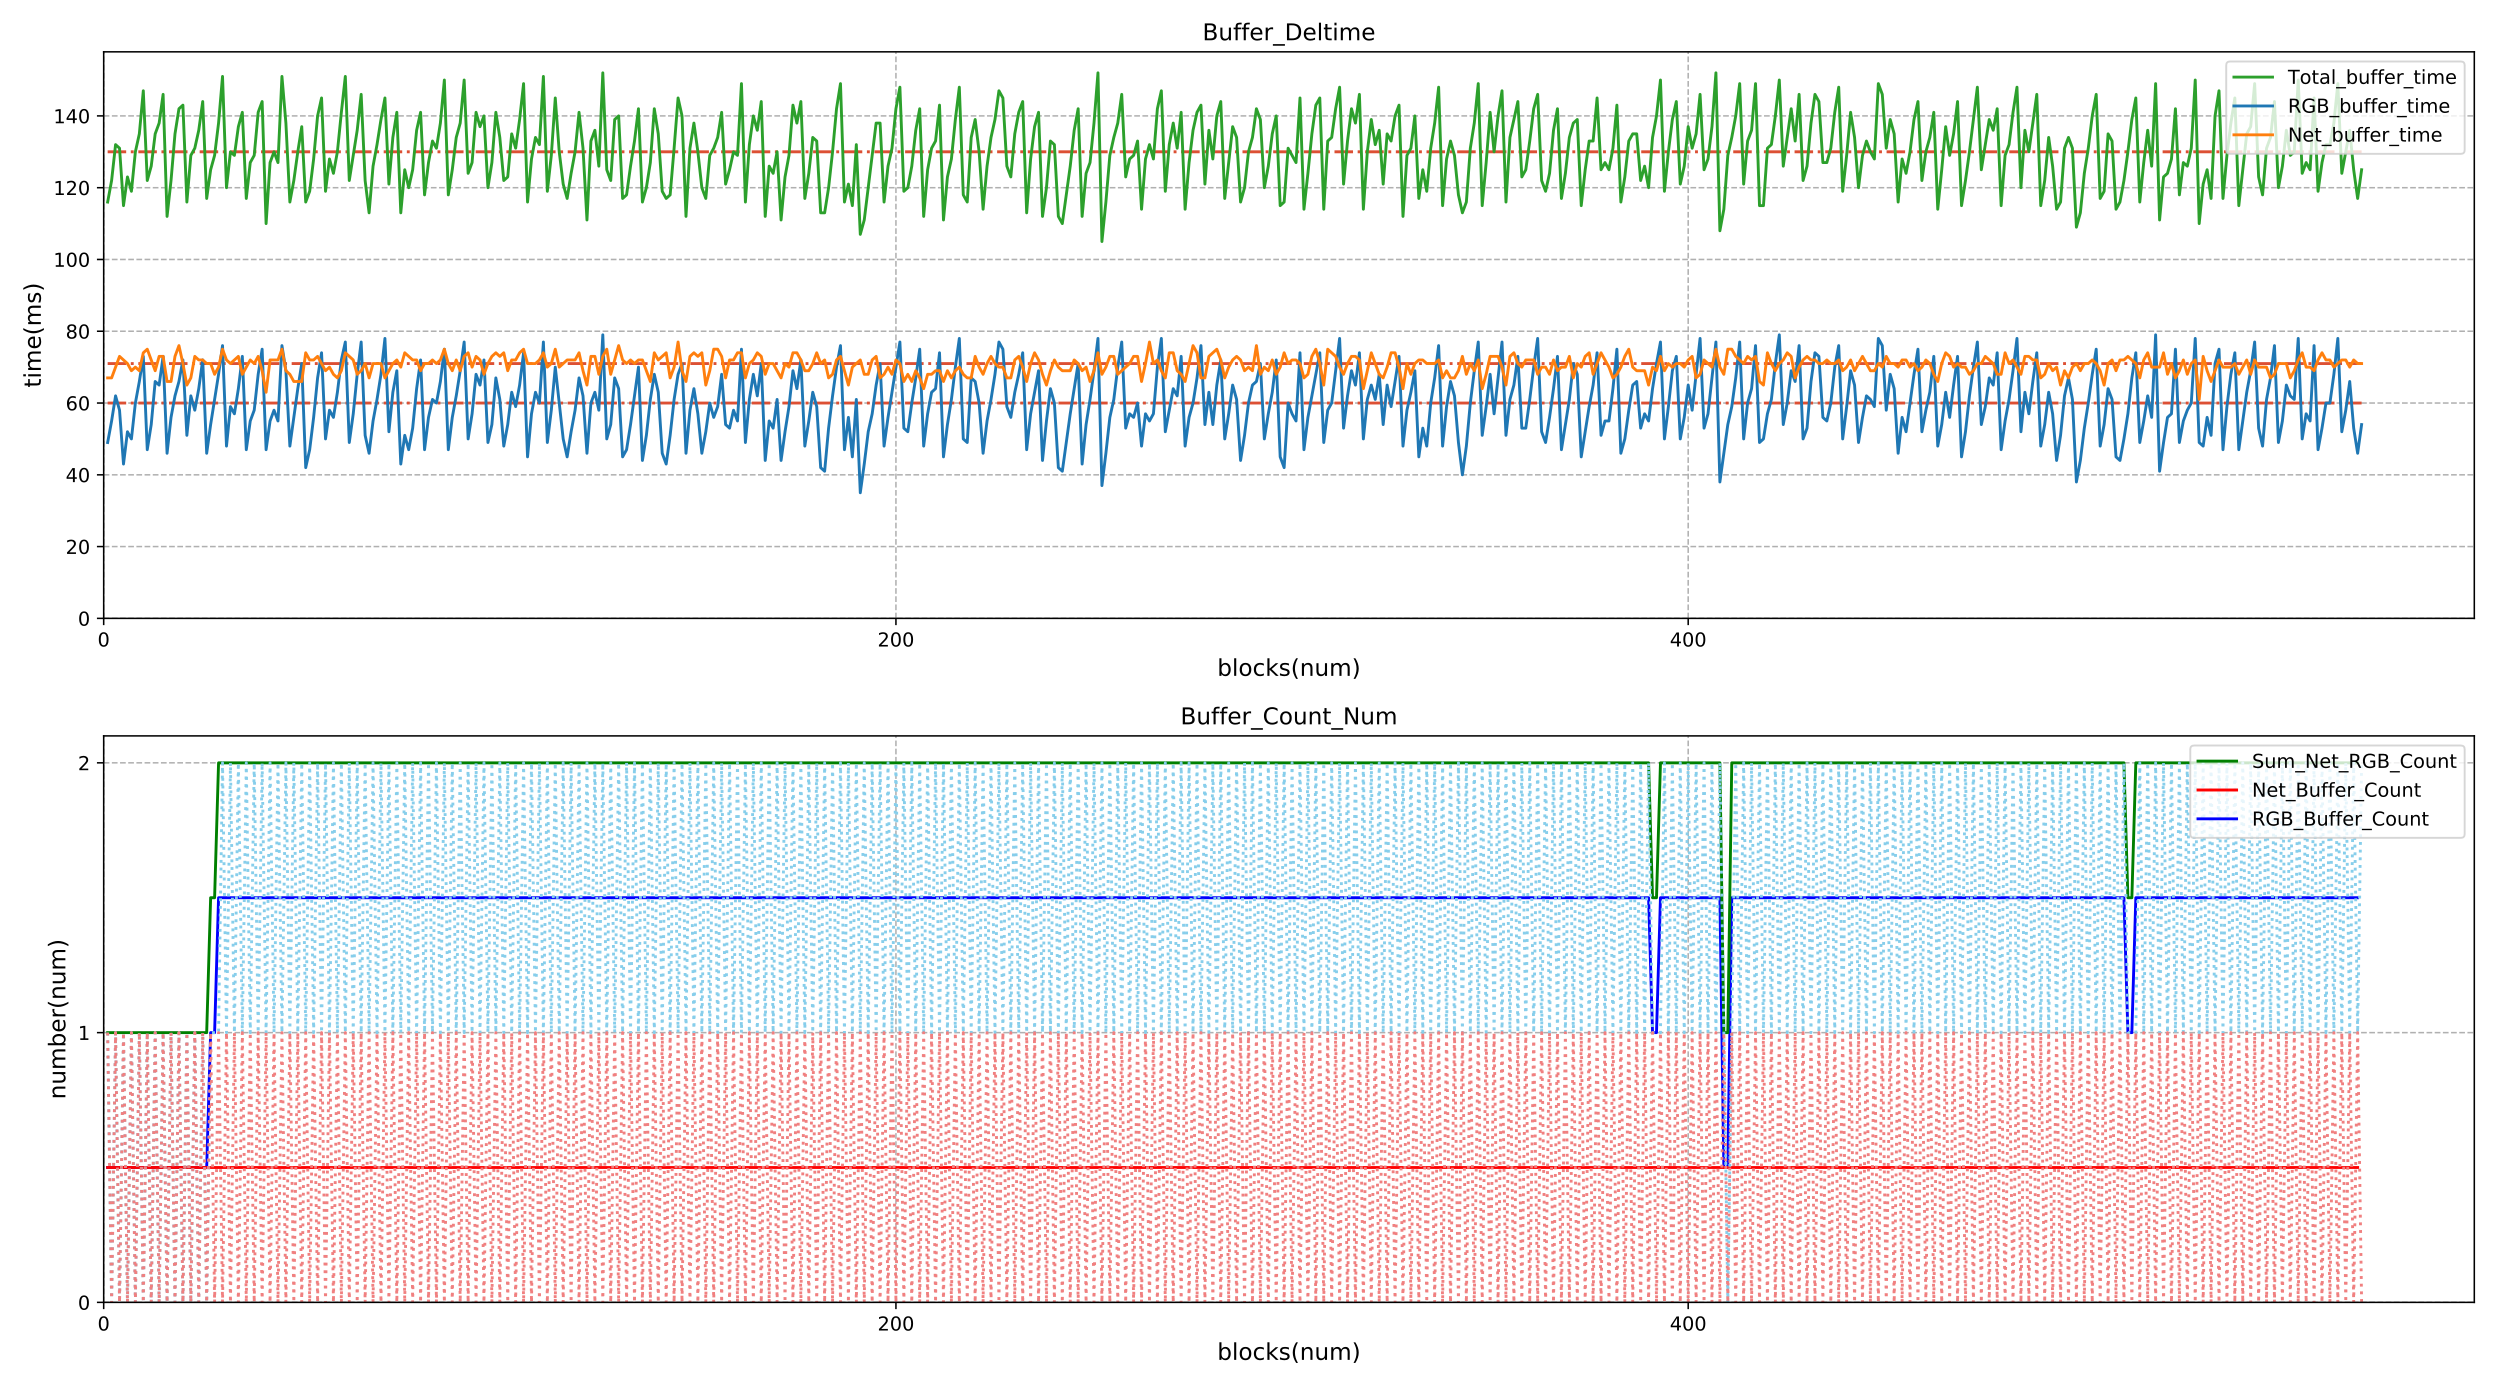 <?xml version="1.0" encoding="utf-8" standalone="no"?>
<!DOCTYPE svg PUBLIC "-//W3C//DTD SVG 1.1//EN"
  "http://www.w3.org/Graphics/SVG/1.1/DTD/svg11.dtd">
<!-- Created with matplotlib (http://matplotlib.org/) -->
<svg height="720pt" version="1.1" viewBox="0 0 1296 720" width="1296pt" xmlns="http://www.w3.org/2000/svg" xmlns:xlink="http://www.w3.org/1999/xlink">
 <defs>
  <style type="text/css">
*{stroke-linecap:butt;stroke-linejoin:round;}
  </style>
 </defs>
 <g id="figure_1">
  <g id="patch_1">
   <path d="M 0 720 
L 1296 720 
L 1296 0 
L 0 0 
z
" style="fill:#ffffff;"/>
  </g>
  <g id="axes_1">
   <g id="patch_2">
    <path d="M 53.75 320.56 
L 1282.68 320.56 
L 1282.68 26.88 
L 53.75 26.88 
z
" style="fill:#ffffff;"/>
   </g>
   <g id="matplotlib.axis_1">
    <g id="xtick_1">
     <g id="line2d_1">
      <path clip-path="url(#p5cd4b9ab26)" d="M 53.75 320.56 
L 53.75 26.88 
" style="fill:none;stroke:#b0b0b0;stroke-dasharray:2.96,1.28;stroke-dashoffset:0;stroke-width:0.8;"/>
     </g>
     <g id="line2d_2">
      <defs>
       <path d="M 0 0 
L 0 3.5 
" id="m193f58d2b7" style="stroke:#000000;stroke-width:0.8;"/>
      </defs>
      <g>
       <use style="stroke:#000000;stroke-width:0.8;" x="53.75" xlink:href="#m193f58d2b7" y="320.56"/>
      </g>
     </g>
     <g id="text_1">
      <!-- 0 -->
      <defs>
       <path d="M 31.781 66.406 
Q 24.172 66.406 20.328 58.906 
Q 16.5 51.422 16.5 36.375 
Q 16.5 21.391 20.328 13.891 
Q 24.172 6.391 31.781 6.391 
Q 39.453 6.391 43.281 13.891 
Q 47.125 21.391 47.125 36.375 
Q 47.125 51.422 43.281 58.906 
Q 39.453 66.406 31.781 66.406 
z
M 31.781 74.219 
Q 44.047 74.219 50.516 64.516 
Q 56.984 54.828 56.984 36.375 
Q 56.984 17.969 50.516 8.266 
Q 44.047 -1.422 31.781 -1.422 
Q 19.531 -1.422 13.062 8.266 
Q 6.594 17.969 6.594 36.375 
Q 6.594 54.828 13.062 64.516 
Q 19.531 74.219 31.781 74.219 
z
" id="DejaVuSans-30"/>
      </defs>
      <g transform="translate(50.569 335.158)scale(0.1 -0.1)">
       <use xlink:href="#DejaVuSans-30"/>
      </g>
     </g>
    </g>
    <g id="xtick_2">
     <g id="line2d_3">
      <path clip-path="url(#p5cd4b9ab26)" d="M 464.454 320.56 
L 464.454 26.88 
" style="fill:none;stroke:#b0b0b0;stroke-dasharray:2.96,1.28;stroke-dashoffset:0;stroke-width:0.8;"/>
     </g>
     <g id="line2d_4">
      <g>
       <use style="stroke:#000000;stroke-width:0.8;" x="464.454" xlink:href="#m193f58d2b7" y="320.56"/>
      </g>
     </g>
     <g id="text_2">
      <!-- 200 -->
      <defs>
       <path d="M 19.188 8.297 
L 53.609 8.297 
L 53.609 0 
L 7.328 0 
L 7.328 8.297 
Q 12.938 14.109 22.625 23.891 
Q 32.328 33.688 34.812 36.531 
Q 39.547 41.844 41.422 45.531 
Q 43.312 49.219 43.312 52.781 
Q 43.312 58.594 39.234 62.25 
Q 35.156 65.922 28.609 65.922 
Q 23.969 65.922 18.812 64.312 
Q 13.672 62.703 7.812 59.422 
L 7.812 69.391 
Q 13.766 71.781 18.938 73 
Q 24.125 74.219 28.422 74.219 
Q 39.75 74.219 46.484 68.547 
Q 53.219 62.891 53.219 53.422 
Q 53.219 48.922 51.531 44.891 
Q 49.859 40.875 45.406 35.406 
Q 44.188 33.984 37.641 27.219 
Q 31.109 20.453 19.188 8.297 
z
" id="DejaVuSans-32"/>
      </defs>
      <g transform="translate(454.911 335.158)scale(0.1 -0.1)">
       <use xlink:href="#DejaVuSans-32"/>
       <use x="63.623" xlink:href="#DejaVuSans-30"/>
       <use x="127.246" xlink:href="#DejaVuSans-30"/>
      </g>
     </g>
    </g>
    <g id="xtick_3">
     <g id="line2d_5">
      <path clip-path="url(#p5cd4b9ab26)" d="M 875.159 320.56 
L 875.159 26.88 
" style="fill:none;stroke:#b0b0b0;stroke-dasharray:2.96,1.28;stroke-dashoffset:0;stroke-width:0.8;"/>
     </g>
     <g id="line2d_6">
      <g>
       <use style="stroke:#000000;stroke-width:0.8;" x="875.159" xlink:href="#m193f58d2b7" y="320.56"/>
      </g>
     </g>
     <g id="text_3">
      <!-- 400 -->
      <defs>
       <path d="M 37.797 64.312 
L 12.891 25.391 
L 37.797 25.391 
z
M 35.203 72.906 
L 47.609 72.906 
L 47.609 25.391 
L 58.016 25.391 
L 58.016 17.188 
L 47.609 17.188 
L 47.609 0 
L 37.797 0 
L 37.797 17.188 
L 4.891 17.188 
L 4.891 26.703 
z
" id="DejaVuSans-34"/>
      </defs>
      <g transform="translate(865.615 335.158)scale(0.1 -0.1)">
       <use xlink:href="#DejaVuSans-34"/>
       <use x="63.623" xlink:href="#DejaVuSans-30"/>
       <use x="127.246" xlink:href="#DejaVuSans-30"/>
      </g>
     </g>
    </g>
    <g id="text_4">
     <!-- blocks(num) -->
     <defs>
      <path d="M 48.688 27.297 
Q 48.688 37.203 44.609 42.844 
Q 40.531 48.484 33.406 48.484 
Q 26.266 48.484 22.188 42.844 
Q 18.109 37.203 18.109 27.297 
Q 18.109 17.391 22.188 11.75 
Q 26.266 6.109 33.406 6.109 
Q 40.531 6.109 44.609 11.75 
Q 48.688 17.391 48.688 27.297 
z
M 18.109 46.391 
Q 20.953 51.266 25.266 53.625 
Q 29.594 56 35.594 56 
Q 45.562 56 51.781 48.094 
Q 58.016 40.188 58.016 27.297 
Q 58.016 14.406 51.781 6.484 
Q 45.562 -1.422 35.594 -1.422 
Q 29.594 -1.422 25.266 0.953 
Q 20.953 3.328 18.109 8.203 
L 18.109 0 
L 9.078 0 
L 9.078 75.984 
L 18.109 75.984 
z
" id="DejaVuSans-62"/>
      <path d="M 9.422 75.984 
L 18.406 75.984 
L 18.406 0 
L 9.422 0 
z
" id="DejaVuSans-6c"/>
      <path d="M 30.609 48.391 
Q 23.391 48.391 19.188 42.75 
Q 14.984 37.109 14.984 27.297 
Q 14.984 17.484 19.156 11.844 
Q 23.344 6.203 30.609 6.203 
Q 37.797 6.203 41.984 11.859 
Q 46.188 17.531 46.188 27.297 
Q 46.188 37.016 41.984 42.703 
Q 37.797 48.391 30.609 48.391 
z
M 30.609 56 
Q 42.328 56 49.016 48.375 
Q 55.719 40.766 55.719 27.297 
Q 55.719 13.875 49.016 6.219 
Q 42.328 -1.422 30.609 -1.422 
Q 18.844 -1.422 12.172 6.219 
Q 5.516 13.875 5.516 27.297 
Q 5.516 40.766 12.172 48.375 
Q 18.844 56 30.609 56 
z
" id="DejaVuSans-6f"/>
      <path d="M 48.781 52.594 
L 48.781 44.188 
Q 44.969 46.297 41.141 47.344 
Q 37.312 48.391 33.406 48.391 
Q 24.656 48.391 19.812 42.844 
Q 14.984 37.312 14.984 27.297 
Q 14.984 17.281 19.812 11.734 
Q 24.656 6.203 33.406 6.203 
Q 37.312 6.203 41.141 7.25 
Q 44.969 8.297 48.781 10.406 
L 48.781 2.094 
Q 45.016 0.344 40.984 -0.531 
Q 36.969 -1.422 32.422 -1.422 
Q 20.062 -1.422 12.781 6.344 
Q 5.516 14.109 5.516 27.297 
Q 5.516 40.672 12.859 48.328 
Q 20.219 56 33.016 56 
Q 37.156 56 41.109 55.141 
Q 45.062 54.297 48.781 52.594 
z
" id="DejaVuSans-63"/>
      <path d="M 9.078 75.984 
L 18.109 75.984 
L 18.109 31.109 
L 44.922 54.688 
L 56.391 54.688 
L 27.391 29.109 
L 57.625 0 
L 45.906 0 
L 18.109 26.703 
L 18.109 0 
L 9.078 0 
z
" id="DejaVuSans-6b"/>
      <path d="M 44.281 53.078 
L 44.281 44.578 
Q 40.484 46.531 36.375 47.5 
Q 32.281 48.484 27.875 48.484 
Q 21.188 48.484 17.844 46.438 
Q 14.5 44.391 14.5 40.281 
Q 14.5 37.156 16.891 35.375 
Q 19.281 33.594 26.516 31.984 
L 29.594 31.297 
Q 39.156 29.25 43.188 25.516 
Q 47.219 21.781 47.219 15.094 
Q 47.219 7.469 41.188 3.016 
Q 35.156 -1.422 24.609 -1.422 
Q 20.219 -1.422 15.453 -0.562 
Q 10.688 0.297 5.422 2 
L 5.422 11.281 
Q 10.406 8.688 15.234 7.391 
Q 20.062 6.109 24.812 6.109 
Q 31.156 6.109 34.562 8.281 
Q 37.984 10.453 37.984 14.406 
Q 37.984 18.062 35.516 20.016 
Q 33.062 21.969 24.703 23.781 
L 21.578 24.516 
Q 13.234 26.266 9.516 29.906 
Q 5.812 33.547 5.812 39.891 
Q 5.812 47.609 11.281 51.797 
Q 16.75 56 26.812 56 
Q 31.781 56 36.172 55.266 
Q 40.578 54.547 44.281 53.078 
z
" id="DejaVuSans-73"/>
      <path d="M 31 75.875 
Q 24.469 64.656 21.281 53.656 
Q 18.109 42.672 18.109 31.391 
Q 18.109 20.125 21.312 9.062 
Q 24.516 -2 31 -13.188 
L 23.188 -13.188 
Q 15.875 -1.703 12.234 9.375 
Q 8.594 20.453 8.594 31.391 
Q 8.594 42.281 12.203 53.312 
Q 15.828 64.359 23.188 75.875 
z
" id="DejaVuSans-28"/>
      <path d="M 54.891 33.016 
L 54.891 0 
L 45.906 0 
L 45.906 32.719 
Q 45.906 40.484 42.875 44.328 
Q 39.844 48.188 33.797 48.188 
Q 26.516 48.188 22.312 43.547 
Q 18.109 38.922 18.109 30.906 
L 18.109 0 
L 9.078 0 
L 9.078 54.688 
L 18.109 54.688 
L 18.109 46.188 
Q 21.344 51.125 25.703 53.562 
Q 30.078 56 35.797 56 
Q 45.219 56 50.047 50.172 
Q 54.891 44.344 54.891 33.016 
z
" id="DejaVuSans-6e"/>
      <path d="M 8.5 21.578 
L 8.5 54.688 
L 17.484 54.688 
L 17.484 21.922 
Q 17.484 14.156 20.5 10.266 
Q 23.531 6.391 29.594 6.391 
Q 36.859 6.391 41.078 11.031 
Q 45.312 15.672 45.312 23.688 
L 45.312 54.688 
L 54.297 54.688 
L 54.297 0 
L 45.312 0 
L 45.312 8.406 
Q 42.047 3.422 37.719 1 
Q 33.406 -1.422 27.688 -1.422 
Q 18.266 -1.422 13.375 4.438 
Q 8.5 10.297 8.5 21.578 
z
M 31.109 56 
z
" id="DejaVuSans-75"/>
      <path d="M 52 44.188 
Q 55.375 50.25 60.062 53.125 
Q 64.75 56 71.094 56 
Q 79.641 56 84.281 50.016 
Q 88.922 44.047 88.922 33.016 
L 88.922 0 
L 79.891 0 
L 79.891 32.719 
Q 79.891 40.578 77.094 44.375 
Q 74.312 48.188 68.609 48.188 
Q 61.625 48.188 57.562 43.547 
Q 53.516 38.922 53.516 30.906 
L 53.516 0 
L 44.484 0 
L 44.484 32.719 
Q 44.484 40.625 41.703 44.406 
Q 38.922 48.188 33.109 48.188 
Q 26.219 48.188 22.156 43.531 
Q 18.109 38.875 18.109 30.906 
L 18.109 0 
L 9.078 0 
L 9.078 54.688 
L 18.109 54.688 
L 18.109 46.188 
Q 21.188 51.219 25.484 53.609 
Q 29.781 56 35.688 56 
Q 41.656 56 45.828 52.969 
Q 50 49.953 52 44.188 
z
" id="DejaVuSans-6d"/>
      <path d="M 8.016 75.875 
L 15.828 75.875 
Q 23.141 64.359 26.781 53.312 
Q 30.422 42.281 30.422 31.391 
Q 30.422 20.453 26.781 9.375 
Q 23.141 -1.703 15.828 -13.188 
L 8.016 -13.188 
Q 14.5 -2 17.703 9.062 
Q 20.906 20.125 20.906 31.391 
Q 20.906 42.672 17.703 53.656 
Q 14.5 64.656 8.016 75.875 
z
" id="DejaVuSans-29"/>
     </defs>
     <g transform="translate(631.038 350.356)scale(0.12 -0.12)">
      <use xlink:href="#DejaVuSans-62"/>
      <use x="63.477" xlink:href="#DejaVuSans-6c"/>
      <use x="91.26" xlink:href="#DejaVuSans-6f"/>
      <use x="152.441" xlink:href="#DejaVuSans-63"/>
      <use x="207.422" xlink:href="#DejaVuSans-6b"/>
      <use x="265.332" xlink:href="#DejaVuSans-73"/>
      <use x="317.432" xlink:href="#DejaVuSans-28"/>
      <use x="356.445" xlink:href="#DejaVuSans-6e"/>
      <use x="419.824" xlink:href="#DejaVuSans-75"/>
      <use x="483.203" xlink:href="#DejaVuSans-6d"/>
      <use x="580.615" xlink:href="#DejaVuSans-29"/>
     </g>
    </g>
   </g>
   <g id="matplotlib.axis_2">
    <g id="ytick_1">
     <g id="line2d_7">
      <path clip-path="url(#p5cd4b9ab26)" d="M 53.75 320.56 
L 1282.68 320.56 
" style="fill:none;stroke:#b0b0b0;stroke-dasharray:2.96,1.28;stroke-dashoffset:0;stroke-width:0.8;"/>
     </g>
     <g id="line2d_8">
      <defs>
       <path d="M 0 0 
L -3.5 0 
" id="m61181f37af" style="stroke:#000000;stroke-width:0.8;"/>
      </defs>
      <g>
       <use style="stroke:#000000;stroke-width:0.8;" x="53.75" xlink:href="#m61181f37af" y="320.56"/>
      </g>
     </g>
     <g id="text_5">
      <!-- 0 -->
      <g transform="translate(40.388 324.359)scale(0.1 -0.1)">
       <use xlink:href="#DejaVuSans-30"/>
      </g>
     </g>
    </g>
    <g id="ytick_2">
     <g id="line2d_9">
      <path clip-path="url(#p5cd4b9ab26)" d="M 53.75 283.35 
L 1282.68 283.35 
" style="fill:none;stroke:#b0b0b0;stroke-dasharray:2.96,1.28;stroke-dashoffset:0;stroke-width:0.8;"/>
     </g>
     <g id="line2d_10">
      <g>
       <use style="stroke:#000000;stroke-width:0.8;" x="53.75" xlink:href="#m61181f37af" y="283.35"/>
      </g>
     </g>
     <g id="text_6">
      <!-- 20 -->
      <g transform="translate(34.025 287.149)scale(0.1 -0.1)">
       <use xlink:href="#DejaVuSans-32"/>
       <use x="63.623" xlink:href="#DejaVuSans-30"/>
      </g>
     </g>
    </g>
    <g id="ytick_3">
     <g id="line2d_11">
      <path clip-path="url(#p5cd4b9ab26)" d="M 53.75 246.14 
L 1282.68 246.14 
" style="fill:none;stroke:#b0b0b0;stroke-dasharray:2.96,1.28;stroke-dashoffset:0;stroke-width:0.8;"/>
     </g>
     <g id="line2d_12">
      <g>
       <use style="stroke:#000000;stroke-width:0.8;" x="53.75" xlink:href="#m61181f37af" y="246.14"/>
      </g>
     </g>
     <g id="text_7">
      <!-- 40 -->
      <g transform="translate(34.025 249.939)scale(0.1 -0.1)">
       <use xlink:href="#DejaVuSans-34"/>
       <use x="63.623" xlink:href="#DejaVuSans-30"/>
      </g>
     </g>
    </g>
    <g id="ytick_4">
     <g id="line2d_13">
      <path clip-path="url(#p5cd4b9ab26)" d="M 53.75 208.93 
L 1282.68 208.93 
" style="fill:none;stroke:#b0b0b0;stroke-dasharray:2.96,1.28;stroke-dashoffset:0;stroke-width:0.8;"/>
     </g>
     <g id="line2d_14">
      <g>
       <use style="stroke:#000000;stroke-width:0.8;" x="53.75" xlink:href="#m61181f37af" y="208.93"/>
      </g>
     </g>
     <g id="text_8">
      <!-- 60 -->
      <defs>
       <path d="M 33.016 40.375 
Q 26.375 40.375 22.484 35.828 
Q 18.609 31.297 18.609 23.391 
Q 18.609 15.531 22.484 10.953 
Q 26.375 6.391 33.016 6.391 
Q 39.656 6.391 43.531 10.953 
Q 47.406 15.531 47.406 23.391 
Q 47.406 31.297 43.531 35.828 
Q 39.656 40.375 33.016 40.375 
z
M 52.594 71.297 
L 52.594 62.312 
Q 48.875 64.062 45.094 64.984 
Q 41.312 65.922 37.594 65.922 
Q 27.828 65.922 22.672 59.328 
Q 17.531 52.734 16.797 39.406 
Q 19.672 43.656 24.016 45.922 
Q 28.375 48.188 33.594 48.188 
Q 44.578 48.188 50.953 41.516 
Q 57.328 34.859 57.328 23.391 
Q 57.328 12.156 50.688 5.359 
Q 44.047 -1.422 33.016 -1.422 
Q 20.359 -1.422 13.672 8.266 
Q 6.984 17.969 6.984 36.375 
Q 6.984 53.656 15.188 63.938 
Q 23.391 74.219 37.203 74.219 
Q 40.922 74.219 44.703 73.484 
Q 48.484 72.75 52.594 71.297 
z
" id="DejaVuSans-36"/>
      </defs>
      <g transform="translate(34.025 212.729)scale(0.1 -0.1)">
       <use xlink:href="#DejaVuSans-36"/>
       <use x="63.623" xlink:href="#DejaVuSans-30"/>
      </g>
     </g>
    </g>
    <g id="ytick_5">
     <g id="line2d_15">
      <path clip-path="url(#p5cd4b9ab26)" d="M 53.75 171.72 
L 1282.68 171.72 
" style="fill:none;stroke:#b0b0b0;stroke-dasharray:2.96,1.28;stroke-dashoffset:0;stroke-width:0.8;"/>
     </g>
     <g id="line2d_16">
      <g>
       <use style="stroke:#000000;stroke-width:0.8;" x="53.75" xlink:href="#m61181f37af" y="171.72"/>
      </g>
     </g>
     <g id="text_9">
      <!-- 80 -->
      <defs>
       <path d="M 31.781 34.625 
Q 24.75 34.625 20.719 30.859 
Q 16.703 27.094 16.703 20.516 
Q 16.703 13.922 20.719 10.156 
Q 24.75 6.391 31.781 6.391 
Q 38.812 6.391 42.859 10.172 
Q 46.922 13.969 46.922 20.516 
Q 46.922 27.094 42.891 30.859 
Q 38.875 34.625 31.781 34.625 
z
M 21.922 38.812 
Q 15.578 40.375 12.031 44.719 
Q 8.5 49.078 8.5 55.328 
Q 8.5 64.062 14.719 69.141 
Q 20.953 74.219 31.781 74.219 
Q 42.672 74.219 48.875 69.141 
Q 55.078 64.062 55.078 55.328 
Q 55.078 49.078 51.531 44.719 
Q 48 40.375 41.703 38.812 
Q 48.828 37.156 52.797 32.312 
Q 56.781 27.484 56.781 20.516 
Q 56.781 9.906 50.312 4.234 
Q 43.844 -1.422 31.781 -1.422 
Q 19.734 -1.422 13.25 4.234 
Q 6.781 9.906 6.781 20.516 
Q 6.781 27.484 10.781 32.312 
Q 14.797 37.156 21.922 38.812 
z
M 18.312 54.391 
Q 18.312 48.734 21.844 45.562 
Q 25.391 42.391 31.781 42.391 
Q 38.141 42.391 41.719 45.562 
Q 45.312 48.734 45.312 54.391 
Q 45.312 60.062 41.719 63.234 
Q 38.141 66.406 31.781 66.406 
Q 25.391 66.406 21.844 63.234 
Q 18.312 60.062 18.312 54.391 
z
" id="DejaVuSans-38"/>
      </defs>
      <g transform="translate(34.025 175.519)scale(0.1 -0.1)">
       <use xlink:href="#DejaVuSans-38"/>
       <use x="63.623" xlink:href="#DejaVuSans-30"/>
      </g>
     </g>
    </g>
    <g id="ytick_6">
     <g id="line2d_17">
      <path clip-path="url(#p5cd4b9ab26)" d="M 53.75 134.51 
L 1282.68 134.51 
" style="fill:none;stroke:#b0b0b0;stroke-dasharray:2.96,1.28;stroke-dashoffset:0;stroke-width:0.8;"/>
     </g>
     <g id="line2d_18">
      <g>
       <use style="stroke:#000000;stroke-width:0.8;" x="53.75" xlink:href="#m61181f37af" y="134.51"/>
      </g>
     </g>
     <g id="text_10">
      <!-- 100 -->
      <defs>
       <path d="M 12.406 8.297 
L 28.516 8.297 
L 28.516 63.922 
L 10.984 60.406 
L 10.984 69.391 
L 28.422 72.906 
L 38.281 72.906 
L 38.281 8.297 
L 54.391 8.297 
L 54.391 0 
L 12.406 0 
z
" id="DejaVuSans-31"/>
      </defs>
      <g transform="translate(27.663 138.309)scale(0.1 -0.1)">
       <use xlink:href="#DejaVuSans-31"/>
       <use x="63.623" xlink:href="#DejaVuSans-30"/>
       <use x="127.246" xlink:href="#DejaVuSans-30"/>
      </g>
     </g>
    </g>
    <g id="ytick_7">
     <g id="line2d_19">
      <path clip-path="url(#p5cd4b9ab26)" d="M 53.75 97.3 
L 1282.68 97.3 
" style="fill:none;stroke:#b0b0b0;stroke-dasharray:2.96,1.28;stroke-dashoffset:0;stroke-width:0.8;"/>
     </g>
     <g id="line2d_20">
      <g>
       <use style="stroke:#000000;stroke-width:0.8;" x="53.75" xlink:href="#m61181f37af" y="97.3"/>
      </g>
     </g>
     <g id="text_11">
      <!-- 120 -->
      <g transform="translate(27.663 101.099)scale(0.1 -0.1)">
       <use xlink:href="#DejaVuSans-31"/>
       <use x="63.623" xlink:href="#DejaVuSans-32"/>
       <use x="127.246" xlink:href="#DejaVuSans-30"/>
      </g>
     </g>
    </g>
    <g id="ytick_8">
     <g id="line2d_21">
      <path clip-path="url(#p5cd4b9ab26)" d="M 53.75 60.09 
L 1282.68 60.09 
" style="fill:none;stroke:#b0b0b0;stroke-dasharray:2.96,1.28;stroke-dashoffset:0;stroke-width:0.8;"/>
     </g>
     <g id="line2d_22">
      <g>
       <use style="stroke:#000000;stroke-width:0.8;" x="53.75" xlink:href="#m61181f37af" y="60.09"/>
      </g>
     </g>
     <g id="text_12">
      <!-- 140 -->
      <g transform="translate(27.663 63.889)scale(0.1 -0.1)">
       <use xlink:href="#DejaVuSans-31"/>
       <use x="63.623" xlink:href="#DejaVuSans-34"/>
       <use x="127.246" xlink:href="#DejaVuSans-30"/>
      </g>
     </g>
    </g>
    <g id="text_13">
     <!-- time(ms) -->
     <defs>
      <path d="M 18.312 70.219 
L 18.312 54.688 
L 36.812 54.688 
L 36.812 47.703 
L 18.312 47.703 
L 18.312 18.016 
Q 18.312 11.328 20.141 9.422 
Q 21.969 7.516 27.594 7.516 
L 36.812 7.516 
L 36.812 0 
L 27.594 0 
Q 17.188 0 13.234 3.875 
Q 9.281 7.766 9.281 18.016 
L 9.281 47.703 
L 2.688 47.703 
L 2.688 54.688 
L 9.281 54.688 
L 9.281 70.219 
z
" id="DejaVuSans-74"/>
      <path d="M 9.422 54.688 
L 18.406 54.688 
L 18.406 0 
L 9.422 0 
z
M 9.422 75.984 
L 18.406 75.984 
L 18.406 64.594 
L 9.422 64.594 
z
" id="DejaVuSans-69"/>
      <path d="M 56.203 29.594 
L 56.203 25.203 
L 14.891 25.203 
Q 15.484 15.922 20.484 11.062 
Q 25.484 6.203 34.422 6.203 
Q 39.594 6.203 44.453 7.469 
Q 49.312 8.734 54.109 11.281 
L 54.109 2.781 
Q 49.266 0.734 44.188 -0.344 
Q 39.109 -1.422 33.891 -1.422 
Q 20.797 -1.422 13.156 6.188 
Q 5.516 13.812 5.516 26.812 
Q 5.516 40.234 12.766 48.109 
Q 20.016 56 32.328 56 
Q 43.359 56 49.781 48.891 
Q 56.203 41.797 56.203 29.594 
z
M 47.219 32.234 
Q 47.125 39.594 43.094 43.984 
Q 39.062 48.391 32.422 48.391 
Q 24.906 48.391 20.391 44.141 
Q 15.875 39.891 15.188 32.172 
z
" id="DejaVuSans-65"/>
     </defs>
     <g transform="translate(21.167 200.927)rotate(-90)scale(0.12 -0.12)">
      <use xlink:href="#DejaVuSans-74"/>
      <use x="39.209" xlink:href="#DejaVuSans-69"/>
      <use x="66.992" xlink:href="#DejaVuSans-6d"/>
      <use x="164.404" xlink:href="#DejaVuSans-65"/>
      <use x="225.928" xlink:href="#DejaVuSans-28"/>
      <use x="264.941" xlink:href="#DejaVuSans-6d"/>
      <use x="362.354" xlink:href="#DejaVuSans-73"/>
      <use x="414.453" xlink:href="#DejaVuSans-29"/>
     </g>
    </g>
   </g>
   <g id="LineCollection_1">
    <path clip-path="url(#p5cd4b9ab26)" d="M 55.804 208.93 
L 1224.257 208.93 
" style="fill:none;stroke:#dc5034;stroke-dasharray:9.6,2.4,1.5,2.4;stroke-dashoffset:0;stroke-width:1.5;"/>
   </g>
   <g id="LineCollection_2">
    <path clip-path="url(#p5cd4b9ab26)" d="M 55.804 188.464 
L 1224.257 188.464 
" style="fill:none;stroke:#dc5034;stroke-dasharray:9.6,2.4,1.5,2.4;stroke-dashoffset:0;stroke-width:1.5;"/>
   </g>
   <g id="LineCollection_3">
    <path clip-path="url(#p5cd4b9ab26)" d="M 55.804 78.695 
L 1224.257 78.695 
" style="fill:none;stroke:#dc5034;stroke-dasharray:9.6,2.4,1.5,2.4;stroke-dashoffset:0;stroke-width:1.5;"/>
   </g>
   <g id="line2d_23">
    <path clip-path="url(#p5cd4b9ab26)" d="M 55.804 229.395 
L 57.857 218.232 
L 59.911 205.209 
L 61.964 212.651 
L 64.018 240.558 
L 66.071 223.814 
L 68.125 227.535 
L 70.178 208.93 
L 72.232 197.767 
L 74.285 184.743 
L 76.339 233.116 
L 78.392 220.093 
L 80.446 197.767 
L 82.499 199.627 
L 84.553 184.743 
L 86.606 234.977 
L 88.66 216.372 
L 90.713 205.209 
L 92.767 197.767 
L 94.82 186.604 
L 96.874 225.674 
L 98.927 205.209 
L 100.981 212.651 
L 103.035 201.488 
L 105.088 186.604 
L 107.142 234.977 
L 109.195 220.093 
L 113.302 194.046 
L 115.356 179.162 
L 117.409 231.256 
L 119.463 210.79 
L 121.516 214.511 
L 123.57 201.488 
L 125.623 184.743 
L 127.677 233.116 
L 129.73 218.232 
L 131.784 212.651 
L 133.837 194.046 
L 135.891 181.022 
L 137.944 233.116 
L 139.998 218.232 
L 142.051 212.651 
L 144.105 218.232 
L 146.158 179.162 
L 148.212 192.185 
L 150.266 231.256 
L 154.373 201.488 
L 156.426 188.464 
L 158.48 242.419 
L 160.533 233.116 
L 162.587 216.372 
L 164.64 195.906 
L 166.694 182.883 
L 168.747 227.535 
L 170.801 212.651 
L 172.854 216.372 
L 174.908 203.348 
L 176.961 186.604 
L 179.015 177.301 
L 181.068 229.395 
L 183.122 214.511 
L 185.175 194.046 
L 187.229 177.301 
L 189.282 225.674 
L 191.336 234.977 
L 193.389 218.232 
L 195.443 207.069 
L 197.497 194.046 
L 199.55 175.441 
L 201.604 223.814 
L 203.657 203.348 
L 205.711 192.185 
L 207.764 240.558 
L 209.818 225.674 
L 211.871 233.116 
L 213.925 221.953 
L 215.978 201.488 
L 218.032 186.604 
L 220.085 233.116 
L 222.139 216.372 
L 224.192 207.069 
L 226.246 208.93 
L 228.299 197.767 
L 230.353 181.022 
L 232.406 233.116 
L 234.46 216.372 
L 236.513 205.209 
L 238.567 192.185 
L 240.62 177.301 
L 242.674 227.535 
L 244.728 214.511 
L 246.781 194.046 
L 248.835 199.627 
L 250.888 186.604 
L 252.942 229.395 
L 254.995 220.093 
L 257.049 195.906 
L 259.102 207.069 
L 261.156 231.256 
L 263.209 220.093 
L 265.263 203.348 
L 267.316 210.79 
L 269.37 199.627 
L 271.423 182.883 
L 273.477 236.837 
L 275.53 214.511 
L 277.584 203.348 
L 279.637 208.93 
L 281.691 177.301 
L 283.744 229.395 
L 285.798 212.651 
L 287.851 190.325 
L 291.959 227.535 
L 294.012 236.837 
L 296.066 223.814 
L 298.119 212.651 
L 300.173 195.906 
L 302.226 205.209 
L 304.28 234.977 
L 306.333 208.93 
L 308.387 203.348 
L 310.44 212.651 
L 312.494 173.58 
L 314.547 227.535 
L 316.601 220.093 
L 318.654 195.906 
L 320.708 201.488 
L 322.761 236.837 
L 324.815 233.116 
L 326.868 220.093 
L 330.975 190.325 
L 333.029 238.698 
L 335.082 225.674 
L 337.136 207.069 
L 339.19 194.046 
L 341.243 203.348 
L 343.297 234.977 
L 345.35 240.558 
L 347.404 225.674 
L 349.457 207.069 
L 351.511 194.046 
L 353.564 188.464 
L 355.618 234.977 
L 357.671 212.651 
L 359.725 201.488 
L 361.778 214.511 
L 363.832 234.977 
L 365.885 223.814 
L 367.939 208.93 
L 369.992 216.372 
L 372.046 210.79 
L 374.099 194.046 
L 376.153 220.093 
L 378.206 221.953 
L 380.26 212.651 
L 382.313 218.232 
L 384.367 181.022 
L 386.42 229.395 
L 388.474 207.069 
L 390.528 194.046 
L 392.581 205.209 
L 394.635 188.464 
L 396.688 238.698 
L 398.742 218.232 
L 400.795 221.953 
L 402.849 207.069 
L 404.902 238.698 
L 406.956 223.814 
L 409.009 210.79 
L 411.063 192.185 
L 413.116 201.488 
L 415.17 186.604 
L 417.223 231.256 
L 419.277 218.232 
L 421.33 203.348 
L 423.384 210.79 
L 425.437 242.419 
L 427.491 244.279 
L 429.544 221.953 
L 431.598 205.209 
L 433.651 190.325 
L 435.705 179.162 
L 437.759 233.116 
L 439.812 216.372 
L 441.866 236.837 
L 443.919 207.069 
L 445.973 255.442 
L 448.026 240.558 
L 450.08 223.814 
L 452.133 214.511 
L 454.187 199.627 
L 456.24 188.464 
L 458.294 231.256 
L 460.347 216.372 
L 466.508 177.301 
L 468.561 221.953 
L 470.615 223.814 
L 472.668 208.93 
L 474.722 195.906 
L 476.775 181.022 
L 478.829 231.256 
L 480.882 214.511 
L 482.936 203.348 
L 484.99 201.488 
L 487.043 182.883 
L 489.097 236.837 
L 491.15 220.093 
L 493.204 207.069 
L 495.257 190.325 
L 497.311 175.441 
L 499.364 227.535 
L 501.418 229.395 
L 503.471 195.906 
L 505.525 197.767 
L 507.578 208.93 
L 509.632 234.977 
L 511.685 218.232 
L 513.739 207.069 
L 515.792 194.046 
L 517.846 177.301 
L 519.899 181.022 
L 521.953 210.79 
L 524.006 216.372 
L 526.06 203.348 
L 528.113 194.046 
L 530.167 182.883 
L 532.221 233.116 
L 534.274 214.511 
L 538.381 192.185 
L 540.435 238.698 
L 542.488 218.232 
L 544.542 201.488 
L 546.595 208.93 
L 548.649 242.419 
L 550.702 244.279 
L 554.809 214.511 
L 558.916 188.464 
L 560.97 240.558 
L 563.023 220.093 
L 565.077 207.069 
L 567.13 192.185 
L 569.184 175.441 
L 571.237 251.721 
L 573.291 234.977 
L 575.344 216.372 
L 577.398 207.069 
L 579.452 190.325 
L 581.505 177.301 
L 583.559 221.953 
L 585.612 214.511 
L 587.666 216.372 
L 589.719 208.93 
L 591.773 231.256 
L 593.826 214.511 
L 595.88 218.232 
L 597.933 214.511 
L 599.987 190.325 
L 602.04 175.441 
L 604.094 223.814 
L 608.201 201.488 
L 610.254 205.209 
L 612.308 184.743 
L 614.361 231.256 
L 616.415 216.372 
L 618.468 208.93 
L 620.522 195.906 
L 622.575 179.162 
L 624.629 220.093 
L 626.683 203.348 
L 628.736 220.093 
L 630.79 199.627 
L 632.843 186.604 
L 634.897 227.535 
L 636.95 214.511 
L 639.004 199.627 
L 641.057 207.069 
L 643.111 238.698 
L 645.164 225.674 
L 647.218 208.93 
L 649.271 199.627 
L 651.325 197.767 
L 653.378 188.464 
L 655.432 227.535 
L 657.485 214.511 
L 659.539 203.348 
L 661.592 186.604 
L 663.646 236.837 
L 665.699 242.419 
L 667.753 208.93 
L 669.806 214.511 
L 671.86 218.232 
L 673.914 182.883 
L 675.967 233.116 
L 678.021 216.372 
L 684.181 182.883 
L 686.235 229.395 
L 688.288 212.651 
L 690.342 208.93 
L 694.449 175.441 
L 696.502 221.953 
L 698.556 205.209 
L 700.609 192.185 
L 702.663 199.627 
L 704.716 182.883 
L 706.77 227.535 
L 708.823 207.069 
L 710.877 199.627 
L 712.93 207.069 
L 714.984 194.046 
L 717.037 220.093 
L 719.091 199.627 
L 721.145 210.79 
L 725.252 184.743 
L 727.305 231.256 
L 729.359 212.651 
L 731.412 203.348 
L 733.466 192.185 
L 735.519 236.837 
L 737.573 221.953 
L 739.626 231.256 
L 741.68 208.93 
L 743.733 195.906 
L 745.787 179.162 
L 747.84 231.256 
L 749.894 210.79 
L 751.947 197.767 
L 754.001 205.209 
L 756.054 229.395 
L 758.108 246.14 
L 760.161 231.256 
L 762.215 208.93 
L 764.268 192.185 
L 766.322 177.301 
L 768.376 225.674 
L 770.429 210.79 
L 772.483 194.046 
L 774.536 214.511 
L 778.643 177.301 
L 780.697 225.674 
L 782.75 207.069 
L 784.804 199.627 
L 786.857 184.743 
L 788.911 221.953 
L 790.964 221.953 
L 793.018 207.069 
L 795.071 190.325 
L 797.125 175.441 
L 799.178 223.814 
L 801.232 229.395 
L 803.285 216.372 
L 805.339 201.488 
L 807.392 184.743 
L 809.446 233.116 
L 813.553 207.069 
L 815.607 188.464 
L 817.66 194.046 
L 819.714 236.837 
L 823.821 210.79 
L 825.874 199.627 
L 827.928 182.883 
L 829.981 225.674 
L 832.035 218.232 
L 834.088 218.232 
L 836.142 201.488 
L 838.195 181.022 
L 840.249 234.977 
L 842.302 227.535 
L 844.356 212.651 
L 846.409 199.627 
L 848.463 197.767 
L 850.516 221.953 
L 852.57 214.511 
L 854.623 218.232 
L 856.677 201.488 
L 858.73 188.464 
L 860.784 177.301 
L 862.838 227.535 
L 864.891 210.79 
L 866.945 192.185 
L 868.998 184.743 
L 871.052 227.535 
L 873.105 216.372 
L 875.159 199.627 
L 877.212 212.651 
L 881.319 175.441 
L 883.373 221.953 
L 885.426 214.511 
L 889.533 177.301 
L 891.587 249.861 
L 895.694 220.093 
L 897.747 210.79 
L 899.801 195.906 
L 901.854 177.301 
L 903.908 227.535 
L 905.961 208.93 
L 908.015 201.488 
L 910.069 179.162 
L 912.122 229.395 
L 914.176 227.535 
L 916.229 214.511 
L 918.283 207.069 
L 920.336 188.464 
L 922.39 173.58 
L 924.443 220.093 
L 926.497 208.93 
L 928.55 192.185 
L 930.604 197.767 
L 932.657 179.162 
L 934.711 227.535 
L 936.764 221.953 
L 938.818 197.767 
L 940.871 182.883 
L 942.925 184.743 
L 944.978 216.372 
L 947.032 218.232 
L 949.085 208.93 
L 951.139 190.325 
L 953.192 179.162 
L 955.246 227.535 
L 957.3 210.79 
L 959.353 192.185 
L 961.407 199.627 
L 963.46 229.395 
L 965.514 216.372 
L 967.567 205.209 
L 969.621 207.069 
L 971.674 210.79 
L 973.728 175.441 
L 975.781 179.162 
L 977.835 212.651 
L 979.888 194.046 
L 981.942 201.488 
L 983.995 234.977 
L 986.049 216.372 
L 988.102 223.814 
L 992.209 194.046 
L 994.263 181.022 
L 996.316 223.814 
L 998.37 212.651 
L 1000.423 203.348 
L 1002.477 184.743 
L 1004.53 231.256 
L 1006.584 220.093 
L 1008.638 203.348 
L 1010.691 216.372 
L 1012.745 199.627 
L 1014.798 184.743 
L 1016.852 236.837 
L 1018.905 223.814 
L 1020.959 205.209 
L 1023.012 190.325 
L 1025.066 177.301 
L 1027.119 220.093 
L 1029.173 210.79 
L 1031.226 195.906 
L 1033.28 199.627 
L 1035.333 182.883 
L 1037.387 233.116 
L 1039.44 218.232 
L 1041.494 207.069 
L 1043.547 192.185 
L 1045.601 175.441 
L 1047.654 223.814 
L 1049.708 203.348 
L 1051.761 214.511 
L 1053.815 197.767 
L 1055.869 182.883 
L 1057.922 231.256 
L 1059.976 220.093 
L 1062.029 203.348 
L 1064.083 214.511 
L 1066.136 238.698 
L 1068.19 225.674 
L 1070.243 205.209 
L 1072.297 195.906 
L 1074.35 207.069 
L 1076.404 249.861 
L 1078.457 238.698 
L 1080.511 221.953 
L 1082.564 208.93 
L 1084.618 194.046 
L 1086.671 181.022 
L 1088.725 231.256 
L 1090.778 220.093 
L 1092.832 201.488 
L 1094.885 207.069 
L 1096.939 236.837 
L 1098.992 238.698 
L 1101.046 227.535 
L 1103.1 214.511 
L 1105.153 195.906 
L 1107.207 182.883 
L 1109.26 229.395 
L 1111.314 218.232 
L 1113.367 205.209 
L 1115.421 216.372 
L 1117.474 173.58 
L 1119.528 244.279 
L 1121.581 229.395 
L 1123.635 216.372 
L 1125.688 214.511 
L 1127.742 181.022 
L 1129.795 229.395 
L 1131.849 218.232 
L 1133.902 212.651 
L 1135.956 208.93 
L 1138.009 175.441 
L 1140.063 229.395 
L 1142.116 231.256 
L 1144.17 216.372 
L 1146.223 225.674 
L 1148.277 188.464 
L 1150.331 181.022 
L 1152.384 233.116 
L 1154.438 210.79 
L 1156.491 194.046 
L 1158.545 182.883 
L 1160.598 233.116 
L 1164.705 203.348 
L 1166.759 192.185 
L 1168.812 177.301 
L 1170.866 221.953 
L 1172.919 231.256 
L 1174.973 207.069 
L 1177.026 195.906 
L 1179.08 179.162 
L 1181.133 229.395 
L 1183.187 218.232 
L 1185.24 199.627 
L 1187.294 205.209 
L 1189.347 207.069 
L 1191.401 175.441 
L 1193.454 227.535 
L 1195.508 214.511 
L 1197.562 218.232 
L 1199.615 179.162 
L 1201.669 233.116 
L 1203.722 221.953 
L 1205.776 208.93 
L 1207.829 208.93 
L 1209.883 194.046 
L 1211.936 175.441 
L 1213.99 223.814 
L 1216.043 212.651 
L 1218.097 197.767 
L 1220.15 221.953 
L 1222.204 234.977 
L 1224.257 220.093 
L 1224.257 220.093 
" style="fill:none;stroke:#1f77b4;stroke-linecap:square;stroke-width:1.5;"/>
   </g>
   <g id="line2d_24">
    <path clip-path="url(#p5cd4b9ab26)" d="M 55.804 195.906 
L 57.857 195.906 
L 61.964 184.743 
L 66.071 188.464 
L 68.125 192.185 
L 70.178 190.325 
L 72.232 192.185 
L 74.285 182.883 
L 76.339 181.022 
L 80.446 192.185 
L 82.499 184.743 
L 84.553 184.743 
L 86.606 197.767 
L 88.66 197.767 
L 90.713 184.743 
L 92.767 179.162 
L 94.82 188.464 
L 96.874 199.627 
L 98.927 195.906 
L 100.981 184.743 
L 103.035 186.604 
L 105.088 186.604 
L 107.142 188.464 
L 109.195 188.464 
L 111.249 194.046 
L 113.302 190.325 
L 115.356 181.022 
L 117.409 186.604 
L 119.463 188.464 
L 123.57 184.743 
L 125.623 194.046 
L 129.73 186.604 
L 131.784 188.464 
L 133.837 184.743 
L 135.891 192.185 
L 137.944 203.348 
L 139.998 186.604 
L 144.105 186.604 
L 146.158 181.022 
L 148.212 192.185 
L 150.266 194.046 
L 152.319 197.767 
L 156.426 197.767 
L 158.48 182.883 
L 160.533 186.604 
L 162.587 186.604 
L 164.64 184.743 
L 168.747 192.185 
L 170.801 190.325 
L 172.854 194.046 
L 174.908 195.906 
L 176.961 192.185 
L 179.015 182.883 
L 183.122 186.604 
L 185.175 194.046 
L 187.229 192.185 
L 189.282 188.464 
L 191.336 195.906 
L 193.389 188.464 
L 197.497 188.464 
L 199.55 195.906 
L 203.657 188.464 
L 205.711 186.604 
L 207.764 190.325 
L 209.818 182.883 
L 213.925 186.604 
L 215.978 186.604 
L 218.032 192.185 
L 220.085 188.464 
L 222.139 188.464 
L 224.192 186.604 
L 226.246 188.464 
L 228.299 186.604 
L 230.353 181.022 
L 232.406 188.464 
L 234.46 192.185 
L 236.513 186.604 
L 238.567 192.185 
L 240.62 184.743 
L 242.674 182.883 
L 244.728 190.325 
L 246.781 184.743 
L 248.835 186.604 
L 250.888 194.046 
L 252.942 188.464 
L 254.995 184.743 
L 257.049 182.883 
L 259.102 184.743 
L 261.156 182.883 
L 263.209 192.185 
L 265.263 186.604 
L 267.316 186.604 
L 269.37 182.883 
L 271.423 181.022 
L 273.477 188.464 
L 277.584 188.464 
L 279.637 186.604 
L 281.691 182.883 
L 283.744 190.325 
L 285.798 188.464 
L 287.851 181.022 
L 289.905 190.325 
L 294.012 186.604 
L 298.119 186.604 
L 300.173 182.883 
L 302.226 192.185 
L 304.28 199.627 
L 306.333 184.743 
L 308.387 184.743 
L 310.44 194.046 
L 312.494 184.743 
L 314.547 181.022 
L 316.601 194.046 
L 320.708 179.162 
L 322.761 186.604 
L 324.815 188.464 
L 326.868 186.604 
L 328.922 188.464 
L 330.975 186.604 
L 333.029 186.604 
L 337.136 197.767 
L 339.19 182.883 
L 341.243 186.604 
L 345.35 182.883 
L 347.404 195.906 
L 349.457 190.325 
L 351.511 177.301 
L 353.564 192.185 
L 355.618 197.767 
L 357.671 184.743 
L 359.725 182.883 
L 361.778 184.743 
L 363.832 182.883 
L 365.885 199.627 
L 367.939 192.185 
L 369.992 181.022 
L 372.046 181.022 
L 374.099 184.743 
L 376.153 195.906 
L 378.206 186.604 
L 380.26 186.604 
L 382.313 182.883 
L 384.367 182.883 
L 386.42 195.906 
L 388.474 188.464 
L 390.528 186.604 
L 392.581 182.883 
L 394.635 184.743 
L 396.688 194.046 
L 398.742 188.464 
L 400.795 188.464 
L 404.902 195.906 
L 406.956 188.464 
L 409.009 190.325 
L 411.063 182.883 
L 413.116 182.883 
L 415.17 186.604 
L 417.223 192.185 
L 419.277 192.185 
L 421.33 188.464 
L 423.384 182.883 
L 425.437 188.464 
L 427.491 186.604 
L 429.544 195.906 
L 431.598 194.046 
L 433.651 186.604 
L 435.705 184.743 
L 439.812 199.627 
L 441.866 190.325 
L 445.973 186.604 
L 448.026 194.046 
L 450.08 194.046 
L 452.133 186.604 
L 454.187 184.743 
L 456.24 195.906 
L 458.294 194.046 
L 460.347 190.325 
L 462.401 194.046 
L 464.454 186.604 
L 466.508 188.464 
L 468.561 197.767 
L 470.615 194.046 
L 472.668 197.767 
L 474.722 192.185 
L 476.775 195.906 
L 478.829 201.488 
L 480.882 194.046 
L 482.936 194.046 
L 484.99 192.185 
L 487.043 192.185 
L 489.097 197.767 
L 491.15 192.185 
L 493.204 195.906 
L 495.257 192.185 
L 497.311 190.325 
L 499.364 194.046 
L 501.418 195.906 
L 503.471 195.906 
L 505.525 184.743 
L 507.578 190.325 
L 509.632 194.046 
L 511.685 188.464 
L 513.739 184.743 
L 515.792 188.464 
L 517.846 190.325 
L 519.899 190.325 
L 521.953 195.906 
L 524.006 195.906 
L 526.06 186.604 
L 528.113 184.743 
L 530.167 190.325 
L 532.221 197.767 
L 534.274 188.464 
L 536.328 182.883 
L 538.381 186.604 
L 540.435 194.046 
L 542.488 199.627 
L 544.542 192.185 
L 546.595 186.604 
L 548.649 190.325 
L 550.702 192.185 
L 554.809 192.185 
L 556.863 186.604 
L 558.916 188.464 
L 560.97 192.185 
L 563.023 190.325 
L 565.077 197.767 
L 567.13 192.185 
L 569.184 182.883 
L 571.237 194.046 
L 573.291 190.325 
L 575.344 184.743 
L 577.398 184.743 
L 579.452 194.046 
L 585.612 188.464 
L 587.666 184.743 
L 589.719 184.743 
L 591.773 197.767 
L 593.826 188.464 
L 595.88 177.301 
L 597.933 188.464 
L 599.987 186.604 
L 602.04 192.185 
L 604.094 195.906 
L 606.147 182.883 
L 608.201 182.883 
L 610.254 192.185 
L 612.308 194.046 
L 614.361 197.767 
L 618.468 179.162 
L 620.522 182.883 
L 622.575 195.906 
L 624.629 195.906 
L 626.683 184.743 
L 630.79 181.022 
L 632.843 186.604 
L 634.897 195.906 
L 636.95 190.325 
L 639.004 186.604 
L 641.057 184.743 
L 643.111 186.604 
L 645.164 192.185 
L 647.218 190.325 
L 649.271 192.185 
L 651.325 179.162 
L 653.378 194.046 
L 655.432 190.325 
L 657.485 192.185 
L 659.539 186.604 
L 661.592 194.046 
L 663.646 190.325 
L 665.699 182.883 
L 667.753 188.464 
L 669.806 186.604 
L 671.86 186.604 
L 673.914 188.464 
L 675.967 195.906 
L 678.021 194.046 
L 680.074 184.743 
L 682.128 181.022 
L 684.181 188.464 
L 686.235 199.627 
L 688.288 181.022 
L 692.395 184.743 
L 694.449 190.325 
L 696.502 194.046 
L 698.556 188.464 
L 700.609 184.743 
L 702.663 184.743 
L 704.716 186.604 
L 706.77 201.488 
L 710.877 182.883 
L 714.984 194.046 
L 717.037 195.906 
L 719.091 190.325 
L 721.145 182.883 
L 723.198 182.883 
L 725.252 190.325 
L 727.305 201.488 
L 729.359 188.464 
L 731.412 194.046 
L 733.466 188.464 
L 735.519 186.604 
L 737.573 186.604 
L 739.626 188.464 
L 743.733 188.464 
L 745.787 186.604 
L 747.84 195.906 
L 749.894 192.185 
L 751.947 195.906 
L 754.001 195.906 
L 756.054 192.185 
L 758.108 184.743 
L 760.161 194.046 
L 762.215 188.464 
L 764.268 192.185 
L 766.322 186.604 
L 768.376 201.488 
L 770.429 194.046 
L 772.483 184.743 
L 776.59 184.743 
L 778.643 190.325 
L 780.697 199.627 
L 782.75 184.743 
L 784.804 182.883 
L 786.857 188.464 
L 788.911 190.325 
L 790.964 186.604 
L 795.071 186.604 
L 797.125 194.046 
L 799.178 190.325 
L 801.232 190.325 
L 803.285 194.046 
L 805.339 186.604 
L 807.392 192.185 
L 809.446 190.325 
L 811.499 190.325 
L 813.553 184.743 
L 815.607 195.906 
L 817.66 188.464 
L 819.714 190.325 
L 821.767 184.743 
L 823.821 182.883 
L 825.874 194.046 
L 829.981 182.883 
L 834.088 190.325 
L 836.142 195.906 
L 838.195 194.046 
L 840.249 190.325 
L 842.302 184.743 
L 844.356 181.022 
L 846.409 190.325 
L 848.463 192.185 
L 852.57 192.185 
L 854.623 199.627 
L 856.677 190.325 
L 858.73 192.185 
L 860.784 184.743 
L 862.838 192.185 
L 864.891 188.464 
L 866.945 190.325 
L 868.998 188.464 
L 871.052 188.464 
L 873.105 190.325 
L 875.159 186.604 
L 877.212 184.743 
L 879.266 195.906 
L 881.319 194.046 
L 883.373 186.604 
L 887.48 190.325 
L 889.533 181.022 
L 891.587 190.325 
L 893.64 194.046 
L 895.694 181.022 
L 897.747 181.022 
L 899.801 184.743 
L 903.908 188.464 
L 905.961 184.743 
L 908.015 186.604 
L 910.069 184.743 
L 912.122 197.767 
L 914.176 199.627 
L 916.229 182.883 
L 918.283 188.464 
L 920.336 192.185 
L 922.39 188.464 
L 924.443 186.604 
L 926.497 182.883 
L 928.55 184.743 
L 930.604 195.906 
L 932.657 190.325 
L 934.711 186.604 
L 936.764 184.743 
L 938.818 186.604 
L 940.871 186.604 
L 942.925 188.464 
L 944.978 188.464 
L 947.032 186.604 
L 949.085 188.464 
L 951.139 188.464 
L 953.192 186.604 
L 955.246 192.185 
L 957.3 190.325 
L 959.353 186.604 
L 961.407 192.185 
L 965.514 184.743 
L 969.621 192.185 
L 971.674 192.185 
L 973.728 188.464 
L 975.781 190.325 
L 977.835 184.743 
L 979.888 188.464 
L 981.942 188.464 
L 983.995 190.325 
L 986.049 186.604 
L 988.102 186.604 
L 990.156 190.325 
L 992.209 188.464 
L 994.263 192.185 
L 996.316 190.325 
L 998.37 186.604 
L 1000.423 188.464 
L 1002.477 194.046 
L 1004.53 197.767 
L 1006.584 188.464 
L 1008.638 182.883 
L 1010.691 184.743 
L 1012.745 190.325 
L 1014.798 188.464 
L 1016.852 190.325 
L 1018.905 190.325 
L 1020.959 194.046 
L 1023.012 192.185 
L 1025.066 188.464 
L 1027.119 188.464 
L 1029.173 184.743 
L 1033.28 188.464 
L 1035.333 194.046 
L 1037.387 194.046 
L 1039.44 182.883 
L 1041.494 188.464 
L 1043.547 186.604 
L 1047.654 194.046 
L 1049.708 184.743 
L 1051.761 184.743 
L 1053.815 186.604 
L 1055.869 186.604 
L 1057.922 195.906 
L 1059.976 194.046 
L 1062.029 188.464 
L 1064.083 192.185 
L 1066.136 190.325 
L 1068.19 199.627 
L 1070.243 192.185 
L 1072.297 195.906 
L 1074.35 190.325 
L 1076.404 188.464 
L 1078.457 192.185 
L 1080.511 188.464 
L 1082.564 188.464 
L 1084.618 186.604 
L 1086.671 188.464 
L 1088.725 192.185 
L 1090.778 199.627 
L 1092.832 188.464 
L 1094.885 186.604 
L 1096.939 192.185 
L 1098.992 186.604 
L 1101.046 186.604 
L 1103.1 184.743 
L 1107.207 188.464 
L 1109.26 195.906 
L 1111.314 186.604 
L 1113.367 182.883 
L 1115.421 190.325 
L 1119.528 190.325 
L 1121.581 182.883 
L 1123.635 194.046 
L 1125.688 188.464 
L 1127.742 195.906 
L 1129.795 192.185 
L 1131.849 186.604 
L 1133.902 194.046 
L 1135.956 188.464 
L 1138.009 186.604 
L 1140.063 207.069 
L 1142.116 184.743 
L 1144.17 192.185 
L 1146.223 197.767 
L 1150.331 186.604 
L 1152.384 190.325 
L 1156.491 190.325 
L 1158.545 188.464 
L 1160.598 194.046 
L 1164.705 186.604 
L 1166.759 194.046 
L 1168.812 186.604 
L 1170.866 190.325 
L 1174.973 190.325 
L 1177.026 195.906 
L 1179.08 194.046 
L 1181.133 188.464 
L 1185.24 188.464 
L 1187.294 195.906 
L 1189.347 192.185 
L 1191.401 186.604 
L 1193.454 182.883 
L 1195.508 190.325 
L 1197.562 190.325 
L 1199.615 192.185 
L 1201.669 186.604 
L 1203.722 182.883 
L 1205.776 186.604 
L 1207.829 186.604 
L 1209.883 190.325 
L 1213.99 186.604 
L 1216.043 186.604 
L 1218.097 190.325 
L 1220.15 186.604 
L 1222.204 188.464 
L 1224.257 188.464 
L 1224.257 188.464 
" style="fill:none;stroke:#ff7f0e;stroke-linecap:square;stroke-width:1.5;"/>
   </g>
   <g id="line2d_25">
    <path clip-path="url(#p5cd4b9ab26)" d="M 55.804 104.742 
L 57.857 93.579 
L 59.911 74.974 
L 61.964 76.834 
L 64.018 106.602 
L 66.071 91.718 
L 68.125 99.16 
L 70.178 78.695 
L 72.232 69.392 
L 74.285 47.066 
L 76.339 93.579 
L 78.392 86.137 
L 80.446 69.392 
L 82.499 63.811 
L 84.553 48.927 
L 86.606 112.184 
L 88.66 93.579 
L 90.713 69.392 
L 92.767 56.369 
L 94.82 54.508 
L 96.874 104.742 
L 98.927 80.555 
L 100.981 76.834 
L 103.035 67.532 
L 105.088 52.648 
L 107.142 102.881 
L 109.195 87.997 
L 111.249 80.555 
L 113.302 63.811 
L 115.356 39.624 
L 117.409 97.3 
L 119.463 78.695 
L 121.516 80.555 
L 123.57 65.671 
L 125.623 58.229 
L 127.677 102.881 
L 129.73 84.276 
L 131.784 80.555 
L 133.837 58.229 
L 135.891 52.648 
L 137.944 115.905 
L 139.998 84.276 
L 142.051 78.695 
L 144.105 84.276 
L 146.158 39.624 
L 148.212 63.811 
L 150.266 104.742 
L 152.319 93.579 
L 154.373 78.695 
L 156.426 65.671 
L 158.48 104.742 
L 160.533 99.16 
L 162.587 82.416 
L 164.64 60.09 
L 166.694 50.787 
L 168.747 99.16 
L 170.801 82.416 
L 172.854 89.858 
L 174.908 78.695 
L 176.961 58.229 
L 179.015 39.624 
L 181.068 93.579 
L 185.175 67.532 
L 187.229 48.927 
L 189.282 93.579 
L 191.336 110.323 
L 193.389 86.137 
L 195.443 74.974 
L 197.497 61.95 
L 199.55 50.787 
L 201.604 95.439 
L 203.657 71.253 
L 205.711 58.229 
L 207.764 110.323 
L 209.818 87.997 
L 211.871 97.3 
L 213.925 87.997 
L 215.978 67.532 
L 218.032 58.229 
L 220.085 101.021 
L 222.139 84.276 
L 224.192 73.113 
L 226.246 76.834 
L 228.299 63.811 
L 230.353 41.485 
L 232.406 101.021 
L 234.46 87.997 
L 236.513 71.253 
L 238.567 63.811 
L 240.62 41.485 
L 242.674 89.858 
L 244.728 84.276 
L 246.781 58.229 
L 248.835 65.671 
L 250.888 60.09 
L 252.942 97.3 
L 254.995 84.276 
L 257.049 58.229 
L 259.102 71.253 
L 261.156 93.579 
L 263.209 91.718 
L 265.263 69.392 
L 267.316 76.834 
L 269.37 61.95 
L 271.423 43.345 
L 273.477 104.742 
L 275.53 82.416 
L 277.584 71.253 
L 279.637 74.974 
L 281.691 39.624 
L 283.744 99.16 
L 285.798 80.555 
L 287.851 50.787 
L 289.905 78.695 
L 291.959 95.439 
L 294.012 102.881 
L 296.066 89.858 
L 298.119 78.695 
L 300.173 58.229 
L 302.226 76.834 
L 304.28 114.044 
L 306.333 73.113 
L 308.387 67.532 
L 310.44 86.137 
L 312.494 37.764 
L 314.547 87.997 
L 316.601 93.579 
L 318.654 61.95 
L 320.708 60.09 
L 322.761 102.881 
L 324.815 101.021 
L 326.868 86.137 
L 328.922 73.113 
L 330.975 56.369 
L 333.029 104.742 
L 335.082 97.3 
L 337.136 84.276 
L 339.19 56.369 
L 341.243 69.392 
L 343.297 99.16 
L 345.35 102.881 
L 347.404 101.021 
L 349.457 76.834 
L 351.511 50.787 
L 353.564 60.09 
L 355.618 112.184 
L 357.671 76.834 
L 359.725 63.811 
L 361.778 78.695 
L 363.832 97.3 
L 365.885 102.881 
L 367.939 80.555 
L 369.992 76.834 
L 372.046 71.253 
L 374.099 58.229 
L 376.153 95.439 
L 378.206 87.997 
L 380.26 78.695 
L 382.313 80.555 
L 384.367 43.345 
L 386.42 104.742 
L 388.474 74.974 
L 390.528 60.09 
L 392.581 67.532 
L 394.635 52.648 
L 396.688 112.184 
L 398.742 86.137 
L 400.795 89.858 
L 402.849 78.695 
L 404.902 114.044 
L 406.956 91.718 
L 409.009 80.555 
L 411.063 54.508 
L 413.116 63.811 
L 415.17 52.648 
L 417.223 102.881 
L 419.277 89.858 
L 421.33 71.253 
L 423.384 73.113 
L 425.437 110.323 
L 427.491 110.323 
L 429.544 97.3 
L 431.598 78.695 
L 433.651 56.369 
L 435.705 43.345 
L 437.759 104.742 
L 439.812 95.439 
L 441.866 106.602 
L 443.919 74.974 
L 445.973 121.486 
L 448.026 114.044 
L 454.187 63.811 
L 456.24 63.811 
L 458.294 104.742 
L 460.347 86.137 
L 462.401 76.834 
L 464.454 56.369 
L 466.508 45.206 
L 468.561 99.16 
L 470.615 97.3 
L 472.668 86.137 
L 474.722 67.532 
L 476.775 56.369 
L 478.829 112.184 
L 480.882 87.997 
L 482.936 76.834 
L 484.99 73.113 
L 487.043 54.508 
L 489.097 114.044 
L 491.15 91.718 
L 493.204 82.416 
L 495.257 61.95 
L 497.311 45.206 
L 499.364 101.021 
L 501.418 104.742 
L 503.471 71.253 
L 505.525 61.95 
L 507.578 78.695 
L 509.632 108.463 
L 511.685 86.137 
L 513.739 71.253 
L 515.792 61.95 
L 517.846 47.066 
L 519.899 50.787 
L 521.953 86.137 
L 524.006 91.718 
L 526.06 69.392 
L 528.113 58.229 
L 530.167 52.648 
L 532.221 110.323 
L 534.274 82.416 
L 536.328 65.671 
L 538.381 58.229 
L 540.435 112.184 
L 542.488 97.3 
L 544.542 73.113 
L 546.595 74.974 
L 548.649 112.184 
L 550.702 115.905 
L 554.809 86.137 
L 556.863 67.532 
L 558.916 56.369 
L 560.97 112.184 
L 563.023 89.858 
L 565.077 84.276 
L 567.13 63.811 
L 569.184 37.764 
L 571.237 125.207 
L 573.291 104.742 
L 575.344 80.555 
L 577.398 71.253 
L 579.452 63.811 
L 581.505 48.927 
L 583.559 91.718 
L 585.612 82.416 
L 587.666 80.555 
L 589.719 73.113 
L 591.773 108.463 
L 593.826 82.416 
L 595.88 74.974 
L 597.933 82.416 
L 599.987 56.369 
L 602.04 47.066 
L 604.094 99.16 
L 606.147 74.974 
L 608.201 63.811 
L 610.254 76.834 
L 612.308 58.229 
L 614.361 108.463 
L 616.415 84.276 
L 618.468 67.532 
L 620.522 58.229 
L 622.575 54.508 
L 624.629 95.439 
L 626.683 67.532 
L 628.736 82.416 
L 630.79 60.09 
L 632.843 52.648 
L 634.897 102.881 
L 639.004 65.671 
L 641.057 71.253 
L 643.111 104.742 
L 645.164 97.3 
L 647.218 78.695 
L 649.271 71.253 
L 651.325 56.369 
L 653.378 61.95 
L 655.432 97.3 
L 657.485 86.137 
L 659.539 69.392 
L 661.592 60.09 
L 663.646 106.602 
L 665.699 104.742 
L 667.753 76.834 
L 671.86 84.276 
L 673.914 50.787 
L 675.967 108.463 
L 678.021 89.858 
L 680.074 69.392 
L 682.128 54.508 
L 684.181 50.787 
L 686.235 108.463 
L 688.288 73.113 
L 690.342 71.253 
L 692.395 56.369 
L 694.449 45.206 
L 696.502 95.439 
L 698.556 73.113 
L 700.609 56.369 
L 702.663 63.811 
L 704.716 48.927 
L 706.77 108.463 
L 708.823 78.695 
L 710.877 61.95 
L 712.93 74.974 
L 714.984 67.532 
L 717.037 95.439 
L 719.091 69.392 
L 721.145 73.113 
L 723.198 60.09 
L 725.252 54.508 
L 727.305 112.184 
L 729.359 80.555 
L 731.412 76.834 
L 733.466 60.09 
L 735.519 102.881 
L 737.573 87.997 
L 739.626 99.16 
L 741.68 76.834 
L 743.733 63.811 
L 745.787 45.206 
L 747.84 106.602 
L 749.894 82.416 
L 751.947 73.113 
L 754.001 80.555 
L 756.054 101.021 
L 758.108 110.323 
L 760.161 104.742 
L 762.215 76.834 
L 764.268 63.811 
L 766.322 43.345 
L 768.376 106.602 
L 770.429 84.276 
L 772.483 58.229 
L 774.536 78.695 
L 776.59 60.09 
L 778.643 47.066 
L 780.697 104.742 
L 782.75 71.253 
L 786.857 52.648 
L 788.911 91.718 
L 790.964 87.997 
L 793.018 73.113 
L 795.071 56.369 
L 797.125 48.927 
L 799.178 93.579 
L 801.232 99.16 
L 803.285 89.858 
L 805.339 67.532 
L 807.392 56.369 
L 809.446 102.881 
L 811.499 89.858 
L 813.553 71.253 
L 815.607 63.811 
L 817.66 61.95 
L 819.714 106.602 
L 821.767 87.997 
L 823.821 73.113 
L 825.874 73.113 
L 827.928 50.787 
L 829.981 87.997 
L 832.035 84.276 
L 834.088 87.997 
L 836.142 76.834 
L 838.195 54.508 
L 840.249 104.742 
L 842.302 91.718 
L 844.356 73.113 
L 846.409 69.392 
L 848.463 69.392 
L 850.516 93.579 
L 852.57 86.137 
L 854.623 97.3 
L 856.677 71.253 
L 858.73 60.09 
L 860.784 41.485 
L 862.838 99.16 
L 864.891 78.695 
L 866.945 61.95 
L 868.998 52.648 
L 871.052 95.439 
L 873.105 86.137 
L 875.159 65.671 
L 877.212 76.834 
L 879.266 69.392 
L 881.319 48.927 
L 883.373 87.997 
L 885.426 82.416 
L 887.48 65.671 
L 889.533 37.764 
L 891.587 119.626 
L 893.64 108.463 
L 895.694 80.555 
L 897.747 71.253 
L 899.801 60.09 
L 901.854 43.345 
L 903.908 95.439 
L 905.961 73.113 
L 908.015 67.532 
L 910.069 43.345 
L 912.122 106.602 
L 914.176 106.602 
L 916.229 76.834 
L 918.283 74.974 
L 920.336 60.09 
L 922.39 41.485 
L 924.443 86.137 
L 928.55 56.369 
L 930.604 73.113 
L 932.657 48.927 
L 934.711 93.579 
L 936.764 86.137 
L 938.818 63.811 
L 940.871 48.927 
L 942.925 52.648 
L 944.978 84.276 
L 947.032 84.276 
L 949.085 76.834 
L 951.139 58.229 
L 953.192 45.206 
L 955.246 99.16 
L 957.3 80.555 
L 959.353 58.229 
L 961.407 71.253 
L 963.46 97.3 
L 965.514 80.555 
L 967.567 73.113 
L 969.621 78.695 
L 971.674 82.416 
L 973.728 43.345 
L 975.781 48.927 
L 977.835 76.834 
L 979.888 61.95 
L 981.942 69.392 
L 983.995 104.742 
L 986.049 82.416 
L 988.102 89.858 
L 990.156 78.695 
L 992.209 61.95 
L 994.263 52.648 
L 996.316 93.579 
L 998.37 78.695 
L 1000.423 71.253 
L 1002.477 58.229 
L 1004.53 108.463 
L 1006.584 87.997 
L 1008.638 65.671 
L 1010.691 80.555 
L 1012.745 69.392 
L 1014.798 52.648 
L 1016.852 106.602 
L 1018.905 93.579 
L 1020.959 78.695 
L 1025.066 45.206 
L 1027.119 87.997 
L 1031.226 61.95 
L 1033.28 67.532 
L 1035.333 56.369 
L 1037.387 106.602 
L 1039.44 80.555 
L 1041.494 74.974 
L 1043.547 58.229 
L 1045.601 45.206 
L 1047.654 97.3 
L 1049.708 67.532 
L 1051.761 78.695 
L 1055.869 48.927 
L 1057.922 106.602 
L 1059.976 93.579 
L 1062.029 71.253 
L 1064.083 86.137 
L 1066.136 108.463 
L 1068.19 104.742 
L 1070.243 76.834 
L 1072.297 71.253 
L 1074.35 76.834 
L 1076.404 117.765 
L 1078.457 110.323 
L 1080.511 89.858 
L 1082.564 76.834 
L 1084.618 60.09 
L 1086.671 48.927 
L 1088.725 102.881 
L 1090.778 99.16 
L 1092.832 69.392 
L 1094.885 73.113 
L 1096.939 108.463 
L 1098.992 104.742 
L 1101.046 93.579 
L 1103.1 78.695 
L 1105.153 61.95 
L 1107.207 50.787 
L 1109.26 104.742 
L 1111.314 84.276 
L 1113.367 67.532 
L 1115.421 86.137 
L 1117.474 43.345 
L 1119.528 114.044 
L 1121.581 91.718 
L 1123.635 89.858 
L 1125.688 82.416 
L 1127.742 56.369 
L 1129.795 101.021 
L 1131.849 84.276 
L 1133.902 86.137 
L 1135.956 76.834 
L 1138.009 41.485 
L 1140.063 115.905 
L 1142.116 95.439 
L 1144.17 87.997 
L 1146.223 102.881 
L 1148.277 60.09 
L 1150.331 47.066 
L 1152.384 102.881 
L 1154.438 80.555 
L 1156.491 63.811 
L 1158.545 50.787 
L 1160.598 106.602 
L 1164.705 69.392 
L 1166.759 65.671 
L 1168.812 43.345 
L 1170.866 91.718 
L 1172.919 101.021 
L 1174.973 76.834 
L 1177.026 71.253 
L 1179.08 52.648 
L 1181.133 97.3 
L 1183.187 86.137 
L 1185.24 67.532 
L 1187.294 80.555 
L 1189.347 78.695 
L 1191.401 41.485 
L 1193.454 89.858 
L 1195.508 84.276 
L 1197.562 87.997 
L 1199.615 50.787 
L 1201.669 99.16 
L 1203.722 84.276 
L 1205.776 74.974 
L 1207.829 74.974 
L 1209.883 63.811 
L 1211.936 43.345 
L 1213.99 89.858 
L 1218.097 67.532 
L 1220.15 87.997 
L 1222.204 102.881 
L 1224.257 87.997 
L 1224.257 87.997 
" style="fill:none;stroke:#2ca02c;stroke-linecap:square;stroke-width:1.5;"/>
   </g>
   <g id="patch_3">
    <path d="M 53.75 320.56 
L 53.75 26.88 
" style="fill:none;stroke:#000000;stroke-linecap:square;stroke-linejoin:miter;stroke-width:0.8;"/>
   </g>
   <g id="patch_4">
    <path d="M 1282.68 320.56 
L 1282.68 26.88 
" style="fill:none;stroke:#000000;stroke-linecap:square;stroke-linejoin:miter;stroke-width:0.8;"/>
   </g>
   <g id="patch_5">
    <path d="M 53.75 320.56 
L 1282.68 320.56 
" style="fill:none;stroke:#000000;stroke-linecap:square;stroke-linejoin:miter;stroke-width:0.8;"/>
   </g>
   <g id="patch_6">
    <path d="M 53.75 26.88 
L 1282.68 26.88 
" style="fill:none;stroke:#000000;stroke-linecap:square;stroke-linejoin:miter;stroke-width:0.8;"/>
   </g>
   <g id="text_14">
    <!-- Buffer_Deltime -->
    <defs>
     <path d="M 19.672 34.812 
L 19.672 8.109 
L 35.5 8.109 
Q 43.453 8.109 47.281 11.406 
Q 51.125 14.703 51.125 21.484 
Q 51.125 28.328 47.281 31.562 
Q 43.453 34.812 35.5 34.812 
z
M 19.672 64.797 
L 19.672 42.828 
L 34.281 42.828 
Q 41.5 42.828 45.031 45.531 
Q 48.578 48.25 48.578 53.812 
Q 48.578 59.328 45.031 62.062 
Q 41.5 64.797 34.281 64.797 
z
M 9.812 72.906 
L 35.016 72.906 
Q 46.297 72.906 52.391 68.219 
Q 58.5 63.531 58.5 54.891 
Q 58.5 48.188 55.375 44.234 
Q 52.25 40.281 46.188 39.312 
Q 53.469 37.75 57.5 32.781 
Q 61.531 27.828 61.531 20.406 
Q 61.531 10.641 54.891 5.312 
Q 48.25 0 35.984 0 
L 9.812 0 
z
" id="DejaVuSans-42"/>
     <path d="M 37.109 75.984 
L 37.109 68.5 
L 28.516 68.5 
Q 23.688 68.5 21.797 66.547 
Q 19.922 64.594 19.922 59.516 
L 19.922 54.688 
L 34.719 54.688 
L 34.719 47.703 
L 19.922 47.703 
L 19.922 0 
L 10.891 0 
L 10.891 47.703 
L 2.297 47.703 
L 2.297 54.688 
L 10.891 54.688 
L 10.891 58.5 
Q 10.891 67.625 15.141 71.797 
Q 19.391 75.984 28.609 75.984 
z
" id="DejaVuSans-66"/>
     <path d="M 41.109 46.297 
Q 39.594 47.172 37.812 47.578 
Q 36.031 48 33.891 48 
Q 26.266 48 22.188 43.047 
Q 18.109 38.094 18.109 28.812 
L 18.109 0 
L 9.078 0 
L 9.078 54.688 
L 18.109 54.688 
L 18.109 46.188 
Q 20.953 51.172 25.484 53.578 
Q 30.031 56 36.531 56 
Q 37.453 56 38.578 55.875 
Q 39.703 55.766 41.062 55.516 
z
" id="DejaVuSans-72"/>
     <path d="M 50.984 -16.609 
L 50.984 -23.578 
L -0.984 -23.578 
L -0.984 -16.609 
z
" id="DejaVuSans-5f"/>
     <path d="M 19.672 64.797 
L 19.672 8.109 
L 31.594 8.109 
Q 46.688 8.109 53.688 14.938 
Q 60.688 21.781 60.688 36.531 
Q 60.688 51.172 53.688 57.984 
Q 46.688 64.797 31.594 64.797 
z
M 9.812 72.906 
L 30.078 72.906 
Q 51.266 72.906 61.172 64.094 
Q 71.094 55.281 71.094 36.531 
Q 71.094 17.672 61.125 8.828 
Q 51.172 0 30.078 0 
L 9.812 0 
z
" id="DejaVuSans-44"/>
    </defs>
    <g transform="translate(623.379 20.88)scale(0.12 -0.12)">
     <use xlink:href="#DejaVuSans-42"/>
     <use x="68.604" xlink:href="#DejaVuSans-75"/>
     <use x="131.982" xlink:href="#DejaVuSans-66"/>
     <use x="167.188" xlink:href="#DejaVuSans-66"/>
     <use x="202.393" xlink:href="#DejaVuSans-65"/>
     <use x="263.916" xlink:href="#DejaVuSans-72"/>
     <use x="305.029" xlink:href="#DejaVuSans-5f"/>
     <use x="355.029" xlink:href="#DejaVuSans-44"/>
     <use x="432.031" xlink:href="#DejaVuSans-65"/>
     <use x="493.555" xlink:href="#DejaVuSans-6c"/>
     <use x="521.338" xlink:href="#DejaVuSans-74"/>
     <use x="560.547" xlink:href="#DejaVuSans-69"/>
     <use x="588.33" xlink:href="#DejaVuSans-6d"/>
     <use x="685.742" xlink:href="#DejaVuSans-65"/>
    </g>
   </g>
   <g id="legend_1">
    <g id="patch_7">
     <path d="M 1156.071 79.749 
L 1275.68 79.749 
Q 1277.68 79.749 1277.68 77.749 
L 1277.68 33.88 
Q 1277.68 31.88 1275.68 31.88 
L 1156.071 31.88 
Q 1154.071 31.88 1154.071 33.88 
L 1154.071 77.749 
Q 1154.071 79.749 1156.071 79.749 
z
" style="fill:#ffffff;opacity:0.8;stroke:#cccccc;stroke-linejoin:miter;"/>
    </g>
    <g id="line2d_26">
     <path d="M 1158.071 39.978 
L 1178.071 39.978 
" style="fill:none;stroke:#2ca02c;stroke-linecap:square;stroke-width:1.5;"/>
    </g>
    <g id="line2d_27"/>
    <g id="text_15">
     <!-- Total_buffer_time -->
     <defs>
      <path d="M -0.297 72.906 
L 61.375 72.906 
L 61.375 64.594 
L 35.5 64.594 
L 35.5 0 
L 25.594 0 
L 25.594 64.594 
L -0.297 64.594 
z
" id="DejaVuSans-54"/>
      <path d="M 34.281 27.484 
Q 23.391 27.484 19.188 25 
Q 14.984 22.516 14.984 16.5 
Q 14.984 11.719 18.141 8.906 
Q 21.297 6.109 26.703 6.109 
Q 34.188 6.109 38.703 11.406 
Q 43.219 16.703 43.219 25.484 
L 43.219 27.484 
z
M 52.203 31.203 
L 52.203 0 
L 43.219 0 
L 43.219 8.297 
Q 40.141 3.328 35.547 0.953 
Q 30.953 -1.422 24.312 -1.422 
Q 15.922 -1.422 10.953 3.297 
Q 6 8.016 6 15.922 
Q 6 25.141 12.172 29.828 
Q 18.359 34.516 30.609 34.516 
L 43.219 34.516 
L 43.219 35.406 
Q 43.219 41.609 39.141 45 
Q 35.062 48.391 27.688 48.391 
Q 23 48.391 18.547 47.266 
Q 14.109 46.141 10.016 43.891 
L 10.016 52.203 
Q 14.938 54.109 19.578 55.047 
Q 24.219 56 28.609 56 
Q 40.484 56 46.344 49.844 
Q 52.203 43.703 52.203 31.203 
z
" id="DejaVuSans-61"/>
     </defs>
     <g transform="translate(1186.071 43.478)scale(0.1 -0.1)">
      <use xlink:href="#DejaVuSans-54"/>
      <use x="60.818" xlink:href="#DejaVuSans-6f"/>
      <use x="122" xlink:href="#DejaVuSans-74"/>
      <use x="161.209" xlink:href="#DejaVuSans-61"/>
      <use x="222.488" xlink:href="#DejaVuSans-6c"/>
      <use x="250.271" xlink:href="#DejaVuSans-5f"/>
      <use x="300.271" xlink:href="#DejaVuSans-62"/>
      <use x="363.748" xlink:href="#DejaVuSans-75"/>
      <use x="427.127" xlink:href="#DejaVuSans-66"/>
      <use x="462.332" xlink:href="#DejaVuSans-66"/>
      <use x="497.537" xlink:href="#DejaVuSans-65"/>
      <use x="559.061" xlink:href="#DejaVuSans-72"/>
      <use x="600.174" xlink:href="#DejaVuSans-5f"/>
      <use x="650.174" xlink:href="#DejaVuSans-74"/>
      <use x="689.383" xlink:href="#DejaVuSans-69"/>
      <use x="717.166" xlink:href="#DejaVuSans-6d"/>
      <use x="814.578" xlink:href="#DejaVuSans-65"/>
     </g>
    </g>
    <g id="line2d_28">
     <path d="M 1158.071 54.935 
L 1178.071 54.935 
" style="fill:none;stroke:#1f77b4;stroke-linecap:square;stroke-width:1.5;"/>
    </g>
    <g id="line2d_29"/>
    <g id="text_16">
     <!-- RGB_buffer_time -->
     <defs>
      <path d="M 44.391 34.188 
Q 47.562 33.109 50.562 29.594 
Q 53.562 26.078 56.594 19.922 
L 66.609 0 
L 56 0 
L 46.688 18.703 
Q 43.062 26.031 39.672 28.422 
Q 36.281 30.812 30.422 30.812 
L 19.672 30.812 
L 19.672 0 
L 9.812 0 
L 9.812 72.906 
L 32.078 72.906 
Q 44.578 72.906 50.734 67.672 
Q 56.891 62.453 56.891 51.906 
Q 56.891 45.016 53.688 40.469 
Q 50.484 35.938 44.391 34.188 
z
M 19.672 64.797 
L 19.672 38.922 
L 32.078 38.922 
Q 39.203 38.922 42.844 42.219 
Q 46.484 45.516 46.484 51.906 
Q 46.484 58.297 42.844 61.547 
Q 39.203 64.797 32.078 64.797 
z
" id="DejaVuSans-52"/>
      <path d="M 59.516 10.406 
L 59.516 29.984 
L 43.406 29.984 
L 43.406 38.094 
L 69.281 38.094 
L 69.281 6.781 
Q 63.578 2.734 56.688 0.656 
Q 49.812 -1.422 42 -1.422 
Q 24.906 -1.422 15.25 8.562 
Q 5.609 18.562 5.609 36.375 
Q 5.609 54.25 15.25 64.234 
Q 24.906 74.219 42 74.219 
Q 49.125 74.219 55.547 72.453 
Q 61.969 70.703 67.391 67.281 
L 67.391 56.781 
Q 61.922 61.422 55.766 63.766 
Q 49.609 66.109 42.828 66.109 
Q 29.438 66.109 22.719 58.641 
Q 16.016 51.172 16.016 36.375 
Q 16.016 21.625 22.719 14.156 
Q 29.438 6.688 42.828 6.688 
Q 48.047 6.688 52.141 7.594 
Q 56.25 8.5 59.516 10.406 
z
" id="DejaVuSans-47"/>
     </defs>
     <g transform="translate(1186.071 58.435)scale(0.1 -0.1)">
      <use xlink:href="#DejaVuSans-52"/>
      <use x="69.482" xlink:href="#DejaVuSans-47"/>
      <use x="146.973" xlink:href="#DejaVuSans-42"/>
      <use x="215.576" xlink:href="#DejaVuSans-5f"/>
      <use x="265.576" xlink:href="#DejaVuSans-62"/>
      <use x="329.053" xlink:href="#DejaVuSans-75"/>
      <use x="392.432" xlink:href="#DejaVuSans-66"/>
      <use x="427.637" xlink:href="#DejaVuSans-66"/>
      <use x="462.842" xlink:href="#DejaVuSans-65"/>
      <use x="524.365" xlink:href="#DejaVuSans-72"/>
      <use x="565.479" xlink:href="#DejaVuSans-5f"/>
      <use x="615.479" xlink:href="#DejaVuSans-74"/>
      <use x="654.688" xlink:href="#DejaVuSans-69"/>
      <use x="682.471" xlink:href="#DejaVuSans-6d"/>
      <use x="779.883" xlink:href="#DejaVuSans-65"/>
     </g>
    </g>
    <g id="line2d_30">
     <path d="M 1158.071 69.891 
L 1178.071 69.891 
" style="fill:none;stroke:#ff7f0e;stroke-linecap:square;stroke-width:1.5;"/>
    </g>
    <g id="line2d_31"/>
    <g id="text_17">
     <!-- Net_buffer_time -->
     <defs>
      <path d="M 9.812 72.906 
L 23.094 72.906 
L 55.422 11.922 
L 55.422 72.906 
L 64.984 72.906 
L 64.984 0 
L 51.703 0 
L 19.391 60.984 
L 19.391 0 
L 9.812 0 
z
" id="DejaVuSans-4e"/>
     </defs>
     <g transform="translate(1186.071 73.391)scale(0.1 -0.1)">
      <use xlink:href="#DejaVuSans-4e"/>
      <use x="74.805" xlink:href="#DejaVuSans-65"/>
      <use x="136.328" xlink:href="#DejaVuSans-74"/>
      <use x="175.537" xlink:href="#DejaVuSans-5f"/>
      <use x="225.537" xlink:href="#DejaVuSans-62"/>
      <use x="289.014" xlink:href="#DejaVuSans-75"/>
      <use x="352.393" xlink:href="#DejaVuSans-66"/>
      <use x="387.598" xlink:href="#DejaVuSans-66"/>
      <use x="422.803" xlink:href="#DejaVuSans-65"/>
      <use x="484.326" xlink:href="#DejaVuSans-72"/>
      <use x="525.439" xlink:href="#DejaVuSans-5f"/>
      <use x="575.439" xlink:href="#DejaVuSans-74"/>
      <use x="614.648" xlink:href="#DejaVuSans-69"/>
      <use x="642.432" xlink:href="#DejaVuSans-6d"/>
      <use x="739.844" xlink:href="#DejaVuSans-65"/>
     </g>
    </g>
   </g>
  </g>
  <g id="axes_2">
   <g id="patch_8">
    <path d="M 53.75 675.16 
L 1282.68 675.16 
L 1282.68 381.48 
L 53.75 381.48 
z
" style="fill:#ffffff;"/>
   </g>
   <g id="matplotlib.axis_3">
    <g id="xtick_4">
     <g id="line2d_32">
      <path clip-path="url(#p6a96f40c7b)" d="M 53.75 675.16 
L 53.75 381.48 
" style="fill:none;stroke:#b0b0b0;stroke-dasharray:2.96,1.28;stroke-dashoffset:0;stroke-width:0.8;"/>
     </g>
     <g id="line2d_33">
      <g>
       <use style="stroke:#000000;stroke-width:0.8;" x="53.75" xlink:href="#m193f58d2b7" y="675.16"/>
      </g>
     </g>
     <g id="text_18">
      <!-- 0 -->
      <g transform="translate(50.569 689.758)scale(0.1 -0.1)">
       <use xlink:href="#DejaVuSans-30"/>
      </g>
     </g>
    </g>
    <g id="xtick_5">
     <g id="line2d_34">
      <path clip-path="url(#p6a96f40c7b)" d="M 464.454 675.16 
L 464.454 381.48 
" style="fill:none;stroke:#b0b0b0;stroke-dasharray:2.96,1.28;stroke-dashoffset:0;stroke-width:0.8;"/>
     </g>
     <g id="line2d_35">
      <g>
       <use style="stroke:#000000;stroke-width:0.8;" x="464.454" xlink:href="#m193f58d2b7" y="675.16"/>
      </g>
     </g>
     <g id="text_19">
      <!-- 200 -->
      <g transform="translate(454.911 689.758)scale(0.1 -0.1)">
       <use xlink:href="#DejaVuSans-32"/>
       <use x="63.623" xlink:href="#DejaVuSans-30"/>
       <use x="127.246" xlink:href="#DejaVuSans-30"/>
      </g>
     </g>
    </g>
    <g id="xtick_6">
     <g id="line2d_36">
      <path clip-path="url(#p6a96f40c7b)" d="M 875.159 675.16 
L 875.159 381.48 
" style="fill:none;stroke:#b0b0b0;stroke-dasharray:2.96,1.28;stroke-dashoffset:0;stroke-width:0.8;"/>
     </g>
     <g id="line2d_37">
      <g>
       <use style="stroke:#000000;stroke-width:0.8;" x="875.159" xlink:href="#m193f58d2b7" y="675.16"/>
      </g>
     </g>
     <g id="text_20">
      <!-- 400 -->
      <g transform="translate(865.615 689.758)scale(0.1 -0.1)">
       <use xlink:href="#DejaVuSans-34"/>
       <use x="63.623" xlink:href="#DejaVuSans-30"/>
       <use x="127.246" xlink:href="#DejaVuSans-30"/>
      </g>
     </g>
    </g>
    <g id="text_21">
     <!-- blocks(num) -->
     <g transform="translate(631.038 704.956)scale(0.12 -0.12)">
      <use xlink:href="#DejaVuSans-62"/>
      <use x="63.477" xlink:href="#DejaVuSans-6c"/>
      <use x="91.26" xlink:href="#DejaVuSans-6f"/>
      <use x="152.441" xlink:href="#DejaVuSans-63"/>
      <use x="207.422" xlink:href="#DejaVuSans-6b"/>
      <use x="265.332" xlink:href="#DejaVuSans-73"/>
      <use x="317.432" xlink:href="#DejaVuSans-28"/>
      <use x="356.445" xlink:href="#DejaVuSans-6e"/>
      <use x="419.824" xlink:href="#DejaVuSans-75"/>
      <use x="483.203" xlink:href="#DejaVuSans-6d"/>
      <use x="580.615" xlink:href="#DejaVuSans-29"/>
     </g>
    </g>
   </g>
   <g id="matplotlib.axis_4">
    <g id="ytick_9">
     <g id="line2d_38">
      <path clip-path="url(#p6a96f40c7b)" d="M 53.75 675.16 
L 1282.68 675.16 
" style="fill:none;stroke:#b0b0b0;stroke-dasharray:2.96,1.28;stroke-dashoffset:0;stroke-width:0.8;"/>
     </g>
     <g id="line2d_39">
      <g>
       <use style="stroke:#000000;stroke-width:0.8;" x="53.75" xlink:href="#m61181f37af" y="675.16"/>
      </g>
     </g>
     <g id="text_22">
      <!-- 0 -->
      <g transform="translate(40.388 678.959)scale(0.1 -0.1)">
       <use xlink:href="#DejaVuSans-30"/>
      </g>
     </g>
    </g>
    <g id="ytick_10">
     <g id="line2d_40">
      <path clip-path="url(#p6a96f40c7b)" d="M 53.75 535.312 
L 1282.68 535.312 
" style="fill:none;stroke:#b0b0b0;stroke-dasharray:2.96,1.28;stroke-dashoffset:0;stroke-width:0.8;"/>
     </g>
     <g id="line2d_41">
      <g>
       <use style="stroke:#000000;stroke-width:0.8;" x="53.75" xlink:href="#m61181f37af" y="535.312"/>
      </g>
     </g>
     <g id="text_23">
      <!-- 1 -->
      <g transform="translate(40.388 539.112)scale(0.1 -0.1)">
       <use xlink:href="#DejaVuSans-31"/>
      </g>
     </g>
    </g>
    <g id="ytick_11">
     <g id="line2d_42">
      <path clip-path="url(#p6a96f40c7b)" d="M 53.75 395.465 
L 1282.68 395.465 
" style="fill:none;stroke:#b0b0b0;stroke-dasharray:2.96,1.28;stroke-dashoffset:0;stroke-width:0.8;"/>
     </g>
     <g id="line2d_43">
      <g>
       <use style="stroke:#000000;stroke-width:0.8;" x="53.75" xlink:href="#m61181f37af" y="395.465"/>
      </g>
     </g>
     <g id="text_24">
      <!-- 2 -->
      <g transform="translate(40.388 399.264)scale(0.1 -0.1)">
       <use xlink:href="#DejaVuSans-32"/>
      </g>
     </g>
    </g>
    <g id="text_25">
     <!-- number(num) -->
     <g transform="translate(33.892 569.868)rotate(-90)scale(0.12 -0.12)">
      <use xlink:href="#DejaVuSans-6e"/>
      <use x="63.379" xlink:href="#DejaVuSans-75"/>
      <use x="126.758" xlink:href="#DejaVuSans-6d"/>
      <use x="224.17" xlink:href="#DejaVuSans-62"/>
      <use x="287.646" xlink:href="#DejaVuSans-65"/>
      <use x="349.17" xlink:href="#DejaVuSans-72"/>
      <use x="390.283" xlink:href="#DejaVuSans-28"/>
      <use x="429.297" xlink:href="#DejaVuSans-6e"/>
      <use x="492.676" xlink:href="#DejaVuSans-75"/>
      <use x="556.055" xlink:href="#DejaVuSans-6d"/>
      <use x="653.467" xlink:href="#DejaVuSans-29"/>
     </g>
    </g>
   </g>
   <g id="line2d_44">
    <path clip-path="url(#p6a96f40c7b)" d="M 55.804 605.236 
L 107.142 605.236 
L 109.195 535.312 
L 111.249 535.312 
L 113.302 465.389 
L 854.623 465.389 
L 856.677 535.312 
L 858.73 535.312 
L 860.784 465.389 
L 891.587 465.389 
L 893.64 605.236 
L 895.694 605.236 
L 897.747 465.389 
L 1101.046 465.389 
L 1103.1 535.312 
L 1105.153 535.312 
L 1107.207 465.389 
L 1222.204 465.389 
L 1222.204 465.389 
" style="fill:none;stroke:#0000ff;stroke-linecap:square;stroke-width:1.5;"/>
   </g>
   <g id="line2d_45">
    <path clip-path="url(#p6a96f40c7b)" d="M 55.804 605.236 
L 1222.204 605.236 
L 1222.204 605.236 
" style="fill:none;stroke:#ff0000;stroke-linecap:square;stroke-width:1.5;"/>
   </g>
   <g id="line2d_46">
    <path clip-path="url(#p6a96f40c7b)" d="M 55.804 535.312 
L 107.142 535.312 
L 109.195 465.389 
L 111.249 465.389 
L 113.302 395.465 
L 854.623 395.465 
L 856.677 465.389 
L 858.73 465.389 
L 860.784 395.465 
L 891.587 395.465 
L 893.64 535.312 
L 895.694 535.312 
L 897.747 395.465 
L 1101.046 395.465 
L 1103.1 465.389 
L 1105.153 465.389 
L 1107.207 395.465 
L 1222.204 395.465 
L 1222.204 395.465 
" style="fill:none;stroke:#008000;stroke-linecap:square;stroke-width:1.5;"/>
   </g>
   <g id="line2d_47">
    <path clip-path="url(#p6a96f40c7b)" d="M 55.804 535.312 
L 57.857 675.16 
L 59.911 535.312 
L 61.964 675.16 
L 64.018 535.312 
L 66.071 675.16 
L 68.125 535.312 
L 70.178 675.16 
L 72.232 535.312 
L 74.285 675.16 
L 76.339 535.312 
L 78.392 675.16 
L 80.446 535.312 
L 82.499 675.16 
L 84.553 535.312 
L 86.606 675.16 
L 88.66 535.312 
L 90.713 675.16 
L 92.767 535.312 
L 94.82 675.16 
L 96.874 535.312 
L 98.927 675.16 
L 100.981 535.312 
L 103.035 675.16 
L 105.088 535.312 
L 107.142 675.16 
L 109.195 535.312 
L 113.302 535.312 
L 115.356 395.465 
L 117.409 535.312 
L 119.463 395.465 
L 121.516 535.312 
L 123.57 395.465 
L 125.623 535.312 
L 127.677 395.465 
L 129.73 535.312 
L 131.784 395.465 
L 133.837 535.312 
L 135.891 395.465 
L 137.944 535.312 
L 139.998 395.465 
L 142.051 535.312 
L 144.105 395.465 
L 146.158 535.312 
L 148.212 395.465 
L 150.266 535.312 
L 152.319 395.465 
L 154.373 535.312 
L 156.426 395.465 
L 158.48 535.312 
L 160.533 395.465 
L 162.587 535.312 
L 164.64 395.465 
L 166.694 535.312 
L 168.747 395.465 
L 170.801 535.312 
L 172.854 395.465 
L 174.908 535.312 
L 176.961 395.465 
L 179.015 535.312 
L 181.068 395.465 
L 183.122 535.312 
L 185.175 395.465 
L 187.229 535.312 
L 189.282 395.465 
L 191.336 535.312 
L 193.389 395.465 
L 195.443 535.312 
L 197.497 395.465 
L 199.55 535.312 
L 201.604 395.465 
L 203.657 535.312 
L 205.711 395.465 
L 207.764 535.312 
L 209.818 395.465 
L 211.871 535.312 
L 213.925 395.465 
L 215.978 535.312 
L 218.032 395.465 
L 220.085 535.312 
L 222.139 395.465 
L 224.192 535.312 
L 226.246 395.465 
L 228.299 535.312 
L 230.353 395.465 
L 232.406 535.312 
L 234.46 395.465 
L 236.513 535.312 
L 238.567 395.465 
L 240.62 535.312 
L 242.674 395.465 
L 244.728 535.312 
L 246.781 395.465 
L 248.835 535.312 
L 250.888 395.465 
L 252.942 535.312 
L 254.995 395.465 
L 257.049 535.312 
L 259.102 395.465 
L 261.156 535.312 
L 263.209 395.465 
L 265.263 535.312 
L 267.316 395.465 
L 269.37 535.312 
L 271.423 395.465 
L 273.477 535.312 
L 275.53 395.465 
L 277.584 535.312 
L 279.637 395.465 
L 281.691 535.312 
L 283.744 395.465 
L 285.798 535.312 
L 287.851 395.465 
L 289.905 535.312 
L 291.959 395.465 
L 294.012 535.312 
L 296.066 395.465 
L 298.119 535.312 
L 300.173 395.465 
L 302.226 535.312 
L 304.28 395.465 
L 306.333 535.312 
L 308.387 395.465 
L 310.44 535.312 
L 312.494 395.465 
L 314.547 535.312 
L 316.601 395.465 
L 318.654 535.312 
L 320.708 395.465 
L 322.761 535.312 
L 324.815 395.465 
L 326.868 535.312 
L 328.922 395.465 
L 330.975 535.312 
L 333.029 395.465 
L 335.082 535.312 
L 337.136 395.465 
L 339.19 535.312 
L 341.243 395.465 
L 343.297 535.312 
L 345.35 395.465 
L 347.404 535.312 
L 349.457 395.465 
L 351.511 535.312 
L 353.564 395.465 
L 355.618 535.312 
L 357.671 395.465 
L 359.725 535.312 
L 361.778 395.465 
L 363.832 535.312 
L 365.885 395.465 
L 367.939 535.312 
L 369.992 395.465 
L 372.046 535.312 
L 374.099 395.465 
L 376.153 535.312 
L 378.206 395.465 
L 380.26 535.312 
L 382.313 395.465 
L 384.367 535.312 
L 386.42 395.465 
L 388.474 535.312 
L 390.528 395.465 
L 392.581 535.312 
L 394.635 395.465 
L 396.688 535.312 
L 398.742 395.465 
L 400.795 535.312 
L 402.849 395.465 
L 404.902 535.312 
L 406.956 395.465 
L 409.009 535.312 
L 411.063 395.465 
L 413.116 535.312 
L 415.17 395.465 
L 417.223 535.312 
L 419.277 395.465 
L 421.33 535.312 
L 423.384 395.465 
L 425.437 535.312 
L 427.491 395.465 
L 429.544 535.312 
L 431.598 395.465 
L 433.651 535.312 
L 435.705 395.465 
L 437.759 535.312 
L 439.812 395.465 
L 441.866 535.312 
L 443.919 395.465 
L 445.973 535.312 
L 448.026 395.465 
L 450.08 535.312 
L 452.133 395.465 
L 454.187 535.312 
L 456.24 395.465 
L 458.294 535.312 
L 460.347 395.465 
L 462.401 535.312 
L 464.454 395.465 
L 466.508 535.312 
L 468.561 395.465 
L 470.615 535.312 
L 472.668 395.465 
L 474.722 535.312 
L 476.775 395.465 
L 478.829 535.312 
L 480.882 395.465 
L 482.936 535.312 
L 484.99 395.465 
L 487.043 535.312 
L 489.097 395.465 
L 491.15 535.312 
L 493.204 395.465 
L 495.257 535.312 
L 497.311 395.465 
L 499.364 535.312 
L 501.418 395.465 
L 503.471 535.312 
L 505.525 395.465 
L 507.578 535.312 
L 509.632 395.465 
L 511.685 535.312 
L 513.739 395.465 
L 515.792 535.312 
L 517.846 395.465 
L 519.899 535.312 
L 521.953 395.465 
L 524.006 535.312 
L 526.06 395.465 
L 528.113 535.312 
L 530.167 395.465 
L 532.221 535.312 
L 534.274 395.465 
L 536.328 535.312 
L 538.381 395.465 
L 540.435 535.312 
L 542.488 395.465 
L 544.542 535.312 
L 546.595 395.465 
L 548.649 535.312 
L 550.702 395.465 
L 552.756 535.312 
L 554.809 395.465 
L 556.863 535.312 
L 558.916 395.465 
L 560.97 535.312 
L 563.023 395.465 
L 565.077 535.312 
L 567.13 395.465 
L 569.184 535.312 
L 571.237 395.465 
L 573.291 535.312 
L 575.344 395.465 
L 577.398 535.312 
L 579.452 395.465 
L 581.505 535.312 
L 583.559 395.465 
L 585.612 535.312 
L 587.666 395.465 
L 589.719 535.312 
L 591.773 395.465 
L 593.826 535.312 
L 595.88 395.465 
L 597.933 535.312 
L 599.987 395.465 
L 602.04 535.312 
L 604.094 395.465 
L 606.147 535.312 
L 608.201 395.465 
L 610.254 535.312 
L 612.308 395.465 
L 614.361 535.312 
L 616.415 395.465 
L 618.468 535.312 
L 620.522 395.465 
L 622.575 535.312 
L 624.629 395.465 
L 626.683 535.312 
L 628.736 395.465 
L 630.79 535.312 
L 632.843 395.465 
L 634.897 535.312 
L 636.95 395.465 
L 639.004 535.312 
L 641.057 395.465 
L 643.111 535.312 
L 645.164 395.465 
L 647.218 535.312 
L 649.271 395.465 
L 651.325 535.312 
L 653.378 395.465 
L 655.432 535.312 
L 657.485 395.465 
L 659.539 535.312 
L 661.592 395.465 
L 663.646 535.312 
L 665.699 395.465 
L 667.753 535.312 
L 669.806 395.465 
L 671.86 535.312 
L 673.914 395.465 
L 675.967 535.312 
L 678.021 395.465 
L 680.074 535.312 
L 682.128 395.465 
L 684.181 535.312 
L 686.235 395.465 
L 688.288 535.312 
L 690.342 395.465 
L 692.395 535.312 
L 694.449 395.465 
L 696.502 535.312 
L 698.556 395.465 
L 700.609 535.312 
L 702.663 395.465 
L 704.716 535.312 
L 706.77 395.465 
L 708.823 535.312 
L 710.877 395.465 
L 712.93 535.312 
L 714.984 395.465 
L 717.037 535.312 
L 719.091 395.465 
L 721.145 535.312 
L 723.198 395.465 
L 725.252 535.312 
L 727.305 395.465 
L 729.359 535.312 
L 731.412 395.465 
L 733.466 535.312 
L 735.519 395.465 
L 737.573 535.312 
L 739.626 395.465 
L 741.68 535.312 
L 743.733 395.465 
L 745.787 535.312 
L 747.84 395.465 
L 749.894 535.312 
L 751.947 395.465 
L 754.001 535.312 
L 756.054 395.465 
L 758.108 535.312 
L 760.161 395.465 
L 762.215 535.312 
L 764.268 395.465 
L 766.322 535.312 
L 768.376 395.465 
L 770.429 535.312 
L 772.483 395.465 
L 774.536 535.312 
L 776.59 395.465 
L 778.643 535.312 
L 780.697 395.465 
L 782.75 535.312 
L 784.804 395.465 
L 786.857 535.312 
L 788.911 395.465 
L 790.964 535.312 
L 793.018 395.465 
L 795.071 535.312 
L 797.125 395.465 
L 799.178 535.312 
L 801.232 395.465 
L 803.285 535.312 
L 805.339 395.465 
L 807.392 535.312 
L 809.446 395.465 
L 811.499 535.312 
L 813.553 395.465 
L 815.607 535.312 
L 817.66 395.465 
L 819.714 535.312 
L 821.767 395.465 
L 823.821 535.312 
L 825.874 395.465 
L 827.928 535.312 
L 829.981 395.465 
L 832.035 535.312 
L 834.088 395.465 
L 836.142 535.312 
L 838.195 395.465 
L 840.249 535.312 
L 842.302 395.465 
L 844.356 535.312 
L 846.409 395.465 
L 848.463 535.312 
L 850.516 395.465 
L 852.57 535.312 
L 854.623 395.465 
L 856.677 535.312 
L 860.784 535.312 
L 862.838 395.465 
L 864.891 535.312 
L 866.945 395.465 
L 868.998 535.312 
L 871.052 395.465 
L 873.105 535.312 
L 875.159 395.465 
L 877.212 535.312 
L 879.266 395.465 
L 881.319 535.312 
L 883.373 395.465 
L 885.426 535.312 
L 887.48 395.465 
L 889.533 535.312 
L 891.587 395.465 
L 895.694 675.16 
L 899.801 395.465 
L 901.854 535.312 
L 903.908 395.465 
L 905.961 535.312 
L 908.015 395.465 
L 910.069 535.312 
L 912.122 395.465 
L 914.176 535.312 
L 916.229 395.465 
L 918.283 535.312 
L 920.336 395.465 
L 922.39 535.312 
L 924.443 395.465 
L 926.497 535.312 
L 928.55 395.465 
L 930.604 535.312 
L 932.657 395.465 
L 934.711 535.312 
L 936.764 395.465 
L 938.818 535.312 
L 940.871 395.465 
L 942.925 535.312 
L 944.978 395.465 
L 947.032 535.312 
L 949.085 395.465 
L 951.139 535.312 
L 953.192 395.465 
L 955.246 535.312 
L 957.3 395.465 
L 959.353 535.312 
L 961.407 395.465 
L 963.46 535.312 
L 965.514 395.465 
L 967.567 535.312 
L 969.621 395.465 
L 971.674 535.312 
L 973.728 395.465 
L 975.781 535.312 
L 977.835 395.465 
L 979.888 535.312 
L 981.942 395.465 
L 983.995 535.312 
L 986.049 395.465 
L 988.102 535.312 
L 990.156 395.465 
L 992.209 535.312 
L 994.263 395.465 
L 996.316 535.312 
L 998.37 395.465 
L 1000.423 535.312 
L 1002.477 395.465 
L 1004.53 535.312 
L 1006.584 395.465 
L 1008.638 535.312 
L 1010.691 395.465 
L 1012.745 535.312 
L 1014.798 395.465 
L 1016.852 535.312 
L 1018.905 395.465 
L 1020.959 535.312 
L 1023.012 395.465 
L 1025.066 535.312 
L 1027.119 395.465 
L 1029.173 535.312 
L 1031.226 395.465 
L 1033.28 535.312 
L 1035.333 395.465 
L 1037.387 535.312 
L 1039.44 395.465 
L 1041.494 535.312 
L 1043.547 395.465 
L 1045.601 535.312 
L 1047.654 395.465 
L 1049.708 535.312 
L 1051.761 395.465 
L 1053.815 535.312 
L 1055.869 395.465 
L 1057.922 535.312 
L 1059.976 395.465 
L 1062.029 535.312 
L 1064.083 395.465 
L 1066.136 535.312 
L 1068.19 395.465 
L 1070.243 535.312 
L 1072.297 395.465 
L 1074.35 535.312 
L 1076.404 395.465 
L 1078.457 535.312 
L 1080.511 395.465 
L 1082.564 535.312 
L 1084.618 395.465 
L 1086.671 535.312 
L 1088.725 395.465 
L 1090.778 535.312 
L 1092.832 395.465 
L 1094.885 535.312 
L 1096.939 395.465 
L 1098.992 535.312 
L 1101.046 395.465 
L 1103.1 535.312 
L 1107.207 535.312 
L 1109.26 395.465 
L 1111.314 535.312 
L 1113.367 395.465 
L 1115.421 535.312 
L 1117.474 395.465 
L 1119.528 535.312 
L 1121.581 395.465 
L 1123.635 535.312 
L 1125.688 395.465 
L 1127.742 535.312 
L 1129.795 395.465 
L 1131.849 535.312 
L 1133.902 395.465 
L 1135.956 535.312 
L 1138.009 395.465 
L 1140.063 535.312 
L 1142.116 395.465 
L 1144.17 535.312 
L 1146.223 395.465 
L 1148.277 535.312 
L 1150.331 395.465 
L 1152.384 535.312 
L 1154.438 395.465 
L 1156.491 535.312 
L 1158.545 395.465 
L 1160.598 535.312 
L 1162.652 395.465 
L 1164.705 535.312 
L 1166.759 395.465 
L 1168.812 535.312 
L 1170.866 395.465 
L 1172.919 535.312 
L 1174.973 395.465 
L 1177.026 535.312 
L 1179.08 395.465 
L 1181.133 535.312 
L 1183.187 395.465 
L 1185.24 535.312 
L 1187.294 395.465 
L 1189.347 535.312 
L 1191.401 395.465 
L 1193.454 535.312 
L 1195.508 395.465 
L 1197.562 535.312 
L 1199.615 395.465 
L 1201.669 535.312 
L 1203.722 395.465 
L 1205.776 535.312 
L 1207.829 395.465 
L 1209.883 535.312 
L 1211.936 395.465 
L 1213.99 535.312 
L 1216.043 395.465 
L 1218.097 535.312 
L 1220.15 395.465 
L 1222.204 535.312 
L 1224.257 395.465 
L 1224.257 395.465 
" style="fill:none;stroke:#87ceeb;stroke-dasharray:1.5,2.475;stroke-dashoffset:0;stroke-width:1.5;"/>
   </g>
   <g id="line2d_48">
    <path clip-path="url(#p6a96f40c7b)" d="M 55.804 535.312 
L 57.857 675.16 
L 59.911 535.312 
L 61.964 675.16 
L 64.018 535.312 
L 66.071 675.16 
L 68.125 535.312 
L 70.178 675.16 
L 72.232 535.312 
L 74.285 675.16 
L 76.339 535.312 
L 78.392 675.16 
L 80.446 535.312 
L 82.499 675.16 
L 84.553 535.312 
L 86.606 675.16 
L 88.66 535.312 
L 90.713 675.16 
L 92.767 535.312 
L 94.82 675.16 
L 96.874 535.312 
L 98.927 675.16 
L 100.981 535.312 
L 103.035 675.16 
L 105.088 535.312 
L 107.142 675.16 
L 109.195 535.312 
L 111.249 675.16 
L 113.302 535.312 
L 115.356 675.16 
L 117.409 535.312 
L 119.463 675.16 
L 121.516 535.312 
L 123.57 675.16 
L 125.623 535.312 
L 127.677 675.16 
L 129.73 535.312 
L 131.784 675.16 
L 133.837 535.312 
L 135.891 675.16 
L 137.944 535.312 
L 139.998 675.16 
L 142.051 535.312 
L 144.105 675.16 
L 146.158 535.312 
L 148.212 675.16 
L 150.266 535.312 
L 152.319 675.16 
L 154.373 535.312 
L 156.426 675.16 
L 158.48 535.312 
L 160.533 675.16 
L 162.587 535.312 
L 164.64 675.16 
L 166.694 535.312 
L 168.747 675.16 
L 170.801 535.312 
L 172.854 675.16 
L 174.908 535.312 
L 176.961 675.16 
L 179.015 535.312 
L 181.068 675.16 
L 183.122 535.312 
L 185.175 675.16 
L 187.229 535.312 
L 189.282 675.16 
L 191.336 535.312 
L 193.389 675.16 
L 195.443 535.312 
L 197.497 675.16 
L 199.55 535.312 
L 201.604 675.16 
L 203.657 535.312 
L 205.711 675.16 
L 207.764 535.312 
L 209.818 675.16 
L 211.871 535.312 
L 213.925 675.16 
L 215.978 535.312 
L 218.032 675.16 
L 220.085 535.312 
L 222.139 675.16 
L 224.192 535.312 
L 226.246 675.16 
L 228.299 535.312 
L 230.353 675.16 
L 232.406 535.312 
L 234.46 675.16 
L 236.513 535.312 
L 238.567 675.16 
L 240.62 535.312 
L 242.674 675.16 
L 244.728 535.312 
L 246.781 675.16 
L 248.835 535.312 
L 250.888 675.16 
L 252.942 535.312 
L 254.995 675.16 
L 257.049 535.312 
L 259.102 675.16 
L 261.156 535.312 
L 263.209 675.16 
L 265.263 535.312 
L 267.316 675.16 
L 269.37 535.312 
L 271.423 675.16 
L 273.477 535.312 
L 275.53 675.16 
L 277.584 535.312 
L 279.637 675.16 
L 281.691 535.312 
L 283.744 675.16 
L 285.798 535.312 
L 287.851 675.16 
L 289.905 535.312 
L 291.959 675.16 
L 294.012 535.312 
L 296.066 675.16 
L 298.119 535.312 
L 300.173 675.16 
L 302.226 535.312 
L 304.28 675.16 
L 306.333 535.312 
L 308.387 675.16 
L 310.44 535.312 
L 312.494 675.16 
L 314.547 535.312 
L 316.601 675.16 
L 318.654 535.312 
L 320.708 675.16 
L 322.761 535.312 
L 324.815 675.16 
L 326.868 535.312 
L 328.922 675.16 
L 330.975 535.312 
L 333.029 675.16 
L 335.082 535.312 
L 337.136 675.16 
L 339.19 535.312 
L 341.243 675.16 
L 343.297 535.312 
L 345.35 675.16 
L 347.404 535.312 
L 349.457 675.16 
L 351.511 535.312 
L 353.564 675.16 
L 355.618 535.312 
L 357.671 675.16 
L 359.725 535.312 
L 361.778 675.16 
L 363.832 535.312 
L 365.885 675.16 
L 367.939 535.312 
L 369.992 675.16 
L 372.046 535.312 
L 374.099 675.16 
L 376.153 535.312 
L 378.206 675.16 
L 380.26 535.312 
L 382.313 675.16 
L 384.367 535.312 
L 386.42 675.16 
L 388.474 535.312 
L 390.528 675.16 
L 392.581 535.312 
L 394.635 675.16 
L 396.688 535.312 
L 398.742 675.16 
L 400.795 535.312 
L 402.849 675.16 
L 404.902 535.312 
L 406.956 675.16 
L 409.009 535.312 
L 411.063 675.16 
L 413.116 535.312 
L 415.17 675.16 
L 417.223 535.312 
L 419.277 675.16 
L 421.33 535.312 
L 423.384 675.16 
L 425.437 535.312 
L 427.491 675.16 
L 429.544 535.312 
L 431.598 675.16 
L 433.651 535.312 
L 435.705 675.16 
L 437.759 535.312 
L 439.812 675.16 
L 441.866 535.312 
L 443.919 675.16 
L 445.973 535.312 
L 448.026 675.16 
L 450.08 535.312 
L 452.133 675.16 
L 454.187 535.312 
L 456.24 675.16 
L 458.294 535.312 
L 460.347 675.16 
L 462.401 535.312 
L 464.454 675.16 
L 466.508 535.312 
L 468.561 675.16 
L 470.615 535.312 
L 472.668 675.16 
L 474.722 535.312 
L 476.775 675.16 
L 478.829 535.312 
L 480.882 675.16 
L 482.936 535.312 
L 484.99 675.16 
L 487.043 535.312 
L 489.097 675.16 
L 491.15 535.312 
L 493.204 675.16 
L 495.257 535.312 
L 497.311 675.16 
L 499.364 535.312 
L 501.418 675.16 
L 503.471 535.312 
L 505.525 675.16 
L 507.578 535.312 
L 509.632 675.16 
L 511.685 535.312 
L 513.739 675.16 
L 515.792 535.312 
L 517.846 675.16 
L 519.899 535.312 
L 521.953 675.16 
L 524.006 535.312 
L 526.06 675.16 
L 528.113 535.312 
L 530.167 675.16 
L 532.221 535.312 
L 534.274 675.16 
L 536.328 535.312 
L 538.381 675.16 
L 540.435 535.312 
L 542.488 675.16 
L 544.542 535.312 
L 546.595 675.16 
L 548.649 535.312 
L 550.702 675.16 
L 552.756 535.312 
L 554.809 675.16 
L 556.863 535.312 
L 558.916 675.16 
L 560.97 535.312 
L 563.023 675.16 
L 565.077 535.312 
L 567.13 675.16 
L 569.184 535.312 
L 571.237 675.16 
L 573.291 535.312 
L 575.344 675.16 
L 577.398 535.312 
L 579.452 675.16 
L 581.505 535.312 
L 583.559 675.16 
L 585.612 535.312 
L 587.666 675.16 
L 589.719 535.312 
L 591.773 675.16 
L 593.826 535.312 
L 595.88 675.16 
L 597.933 535.312 
L 599.987 675.16 
L 602.04 535.312 
L 604.094 675.16 
L 606.147 535.312 
L 608.201 675.16 
L 610.254 535.312 
L 612.308 675.16 
L 614.361 535.312 
L 616.415 675.16 
L 618.468 535.312 
L 620.522 675.16 
L 622.575 535.312 
L 624.629 675.16 
L 626.683 535.312 
L 628.736 675.16 
L 630.79 535.312 
L 632.843 675.16 
L 634.897 535.312 
L 636.95 675.16 
L 639.004 535.312 
L 641.057 675.16 
L 643.111 535.312 
L 645.164 675.16 
L 647.218 535.312 
L 649.271 675.16 
L 651.325 535.312 
L 653.378 675.16 
L 655.432 535.312 
L 657.485 675.16 
L 659.539 535.312 
L 661.592 675.16 
L 663.646 535.312 
L 665.699 675.16 
L 667.753 535.312 
L 669.806 675.16 
L 671.86 535.312 
L 673.914 675.16 
L 675.967 535.312 
L 678.021 675.16 
L 680.074 535.312 
L 682.128 675.16 
L 684.181 535.312 
L 686.235 675.16 
L 688.288 535.312 
L 690.342 675.16 
L 692.395 535.312 
L 694.449 675.16 
L 696.502 535.312 
L 698.556 675.16 
L 700.609 535.312 
L 702.663 675.16 
L 704.716 535.312 
L 706.77 675.16 
L 708.823 535.312 
L 710.877 675.16 
L 712.93 535.312 
L 714.984 675.16 
L 717.037 535.312 
L 719.091 675.16 
L 721.145 535.312 
L 723.198 675.16 
L 725.252 535.312 
L 727.305 675.16 
L 729.359 535.312 
L 731.412 675.16 
L 733.466 535.312 
L 735.519 675.16 
L 737.573 535.312 
L 739.626 675.16 
L 741.68 535.312 
L 743.733 675.16 
L 745.787 535.312 
L 747.84 675.16 
L 749.894 535.312 
L 751.947 675.16 
L 754.001 535.312 
L 756.054 675.16 
L 758.108 535.312 
L 760.161 675.16 
L 762.215 535.312 
L 764.268 675.16 
L 766.322 535.312 
L 768.376 675.16 
L 770.429 535.312 
L 772.483 675.16 
L 774.536 535.312 
L 776.59 675.16 
L 778.643 535.312 
L 780.697 675.16 
L 782.75 535.312 
L 784.804 675.16 
L 786.857 535.312 
L 788.911 675.16 
L 790.964 535.312 
L 793.018 675.16 
L 795.071 535.312 
L 797.125 675.16 
L 799.178 535.312 
L 801.232 675.16 
L 803.285 535.312 
L 805.339 675.16 
L 807.392 535.312 
L 809.446 675.16 
L 811.499 535.312 
L 813.553 675.16 
L 815.607 535.312 
L 817.66 675.16 
L 819.714 535.312 
L 821.767 675.16 
L 823.821 535.312 
L 825.874 675.16 
L 827.928 535.312 
L 829.981 675.16 
L 832.035 535.312 
L 834.088 675.16 
L 836.142 535.312 
L 838.195 675.16 
L 840.249 535.312 
L 842.302 675.16 
L 844.356 535.312 
L 846.409 675.16 
L 848.463 535.312 
L 850.516 675.16 
L 852.57 535.312 
L 854.623 675.16 
L 856.677 535.312 
L 858.73 675.16 
L 860.784 535.312 
L 862.838 675.16 
L 864.891 535.312 
L 866.945 675.16 
L 868.998 535.312 
L 871.052 675.16 
L 873.105 535.312 
L 875.159 675.16 
L 877.212 535.312 
L 879.266 675.16 
L 881.319 535.312 
L 883.373 675.16 
L 885.426 535.312 
L 887.48 675.16 
L 889.533 535.312 
L 891.587 675.16 
L 893.64 535.312 
L 895.694 675.16 
L 897.747 535.312 
L 899.801 675.16 
L 901.854 535.312 
L 903.908 675.16 
L 905.961 535.312 
L 908.015 675.16 
L 910.069 535.312 
L 912.122 675.16 
L 914.176 535.312 
L 916.229 675.16 
L 918.283 535.312 
L 920.336 675.16 
L 922.39 535.312 
L 924.443 675.16 
L 926.497 535.312 
L 928.55 675.16 
L 930.604 535.312 
L 932.657 675.16 
L 934.711 535.312 
L 936.764 675.16 
L 938.818 535.312 
L 940.871 675.16 
L 942.925 535.312 
L 944.978 675.16 
L 947.032 535.312 
L 949.085 675.16 
L 951.139 535.312 
L 953.192 675.16 
L 955.246 535.312 
L 957.3 675.16 
L 959.353 535.312 
L 961.407 675.16 
L 963.46 535.312 
L 965.514 675.16 
L 967.567 535.312 
L 969.621 675.16 
L 971.674 535.312 
L 973.728 675.16 
L 975.781 535.312 
L 977.835 675.16 
L 979.888 535.312 
L 981.942 675.16 
L 983.995 535.312 
L 986.049 675.16 
L 988.102 535.312 
L 990.156 675.16 
L 992.209 535.312 
L 994.263 675.16 
L 996.316 535.312 
L 998.37 675.16 
L 1000.423 535.312 
L 1002.477 675.16 
L 1004.53 535.312 
L 1006.584 675.16 
L 1008.638 535.312 
L 1010.691 675.16 
L 1012.745 535.312 
L 1014.798 675.16 
L 1016.852 535.312 
L 1018.905 675.16 
L 1020.959 535.312 
L 1023.012 675.16 
L 1025.066 535.312 
L 1027.119 675.16 
L 1029.173 535.312 
L 1031.226 675.16 
L 1033.28 535.312 
L 1035.333 675.16 
L 1037.387 535.312 
L 1039.44 675.16 
L 1041.494 535.312 
L 1043.547 675.16 
L 1045.601 535.312 
L 1047.654 675.16 
L 1049.708 535.312 
L 1051.761 675.16 
L 1053.815 535.312 
L 1055.869 675.16 
L 1057.922 535.312 
L 1059.976 675.16 
L 1062.029 535.312 
L 1064.083 675.16 
L 1066.136 535.312 
L 1068.19 675.16 
L 1070.243 535.312 
L 1072.297 675.16 
L 1074.35 535.312 
L 1076.404 675.16 
L 1078.457 535.312 
L 1080.511 675.16 
L 1082.564 535.312 
L 1084.618 675.16 
L 1086.671 535.312 
L 1088.725 675.16 
L 1090.778 535.312 
L 1092.832 675.16 
L 1094.885 535.312 
L 1096.939 675.16 
L 1098.992 535.312 
L 1101.046 675.16 
L 1103.1 535.312 
L 1105.153 675.16 
L 1107.207 535.312 
L 1109.26 675.16 
L 1111.314 535.312 
L 1113.367 675.16 
L 1115.421 535.312 
L 1117.474 675.16 
L 1119.528 535.312 
L 1121.581 675.16 
L 1123.635 535.312 
L 1125.688 675.16 
L 1127.742 535.312 
L 1129.795 675.16 
L 1131.849 535.312 
L 1133.902 675.16 
L 1135.956 535.312 
L 1138.009 675.16 
L 1140.063 535.312 
L 1142.116 675.16 
L 1144.17 535.312 
L 1146.223 675.16 
L 1148.277 535.312 
L 1150.331 675.16 
L 1152.384 535.312 
L 1154.438 675.16 
L 1156.491 535.312 
L 1158.545 675.16 
L 1160.598 535.312 
L 1162.652 675.16 
L 1164.705 535.312 
L 1166.759 675.16 
L 1168.812 535.312 
L 1170.866 675.16 
L 1172.919 535.312 
L 1174.973 675.16 
L 1177.026 535.312 
L 1179.08 675.16 
L 1181.133 535.312 
L 1183.187 675.16 
L 1185.24 535.312 
L 1187.294 675.16 
L 1189.347 535.312 
L 1191.401 675.16 
L 1193.454 535.312 
L 1195.508 675.16 
L 1197.562 535.312 
L 1199.615 675.16 
L 1201.669 535.312 
L 1203.722 675.16 
L 1205.776 535.312 
L 1207.829 675.16 
L 1209.883 535.312 
L 1211.936 675.16 
L 1213.99 535.312 
L 1216.043 675.16 
L 1218.097 535.312 
L 1220.15 675.16 
L 1222.204 535.312 
L 1224.257 675.16 
L 1224.257 675.16 
" style="fill:none;stroke:#f08080;stroke-dasharray:1.5,2.475;stroke-dashoffset:0;stroke-width:1.5;"/>
   </g>
   <g id="patch_9">
    <path d="M 53.75 675.16 
L 53.75 381.48 
" style="fill:none;stroke:#000000;stroke-linecap:square;stroke-linejoin:miter;stroke-width:0.8;"/>
   </g>
   <g id="patch_10">
    <path d="M 1282.68 675.16 
L 1282.68 381.48 
" style="fill:none;stroke:#000000;stroke-linecap:square;stroke-linejoin:miter;stroke-width:0.8;"/>
   </g>
   <g id="patch_11">
    <path d="M 53.75 675.16 
L 1282.68 675.16 
" style="fill:none;stroke:#000000;stroke-linecap:square;stroke-linejoin:miter;stroke-width:0.8;"/>
   </g>
   <g id="patch_12">
    <path d="M 53.75 381.48 
L 1282.68 381.48 
" style="fill:none;stroke:#000000;stroke-linecap:square;stroke-linejoin:miter;stroke-width:0.8;"/>
   </g>
   <g id="text_26">
    <!-- Buffer_Count_Num -->
    <defs>
     <path d="M 64.406 67.281 
L 64.406 56.891 
Q 59.422 61.531 53.781 63.812 
Q 48.141 66.109 41.797 66.109 
Q 29.297 66.109 22.656 58.469 
Q 16.016 50.828 16.016 36.375 
Q 16.016 21.969 22.656 14.328 
Q 29.297 6.688 41.797 6.688 
Q 48.141 6.688 53.781 8.984 
Q 59.422 11.281 64.406 15.922 
L 64.406 5.609 
Q 59.234 2.094 53.438 0.328 
Q 47.656 -1.422 41.219 -1.422 
Q 24.656 -1.422 15.125 8.703 
Q 5.609 18.844 5.609 36.375 
Q 5.609 53.953 15.125 64.078 
Q 24.656 74.219 41.219 74.219 
Q 47.75 74.219 53.531 72.484 
Q 59.328 70.75 64.406 67.281 
z
" id="DejaVuSans-43"/>
    </defs>
    <g transform="translate(611.959 375.48)scale(0.12 -0.12)">
     <use xlink:href="#DejaVuSans-42"/>
     <use x="68.604" xlink:href="#DejaVuSans-75"/>
     <use x="131.982" xlink:href="#DejaVuSans-66"/>
     <use x="167.188" xlink:href="#DejaVuSans-66"/>
     <use x="202.393" xlink:href="#DejaVuSans-65"/>
     <use x="263.916" xlink:href="#DejaVuSans-72"/>
     <use x="305.029" xlink:href="#DejaVuSans-5f"/>
     <use x="355.029" xlink:href="#DejaVuSans-43"/>
     <use x="424.854" xlink:href="#DejaVuSans-6f"/>
     <use x="486.035" xlink:href="#DejaVuSans-75"/>
     <use x="549.414" xlink:href="#DejaVuSans-6e"/>
     <use x="612.793" xlink:href="#DejaVuSans-74"/>
     <use x="652.002" xlink:href="#DejaVuSans-5f"/>
     <use x="702.002" xlink:href="#DejaVuSans-4e"/>
     <use x="776.807" xlink:href="#DejaVuSans-75"/>
     <use x="840.186" xlink:href="#DejaVuSans-6d"/>
    </g>
   </g>
   <g id="legend_2">
    <g id="patch_13">
     <path d="M 1137.444 434.349 
L 1275.68 434.349 
Q 1277.68 434.349 1277.68 432.349 
L 1277.68 388.48 
Q 1277.68 386.48 1275.68 386.48 
L 1137.444 386.48 
Q 1135.444 386.48 1135.444 388.48 
L 1135.444 432.349 
Q 1135.444 434.349 1137.444 434.349 
z
" style="fill:#ffffff;opacity:0.8;stroke:#cccccc;stroke-linejoin:miter;"/>
    </g>
    <g id="line2d_49">
     <path d="M 1139.444 394.578 
L 1159.444 394.578 
" style="fill:none;stroke:#008000;stroke-linecap:square;stroke-width:1.5;"/>
    </g>
    <g id="line2d_50"/>
    <g id="text_27">
     <!-- Sum_Net_RGB_Count -->
     <defs>
      <path d="M 53.516 70.516 
L 53.516 60.891 
Q 47.906 63.578 42.922 64.891 
Q 37.938 66.219 33.297 66.219 
Q 25.25 66.219 20.875 63.094 
Q 16.5 59.969 16.5 54.203 
Q 16.5 49.359 19.406 46.891 
Q 22.312 44.438 30.422 42.922 
L 36.375 41.703 
Q 47.406 39.594 52.656 34.297 
Q 57.906 29 57.906 20.125 
Q 57.906 9.516 50.797 4.047 
Q 43.703 -1.422 29.984 -1.422 
Q 24.812 -1.422 18.969 -0.25 
Q 13.141 0.922 6.891 3.219 
L 6.891 13.375 
Q 12.891 10.016 18.656 8.297 
Q 24.422 6.594 29.984 6.594 
Q 38.422 6.594 43.016 9.906 
Q 47.609 13.234 47.609 19.391 
Q 47.609 24.75 44.312 27.781 
Q 41.016 30.812 33.5 32.328 
L 27.484 33.5 
Q 16.453 35.688 11.516 40.375 
Q 6.594 45.062 6.594 53.422 
Q 6.594 63.094 13.406 68.656 
Q 20.219 74.219 32.172 74.219 
Q 37.312 74.219 42.625 73.281 
Q 47.953 72.359 53.516 70.516 
z
" id="DejaVuSans-53"/>
     </defs>
     <g transform="translate(1167.444 398.078)scale(0.1 -0.1)">
      <use xlink:href="#DejaVuSans-53"/>
      <use x="63.477" xlink:href="#DejaVuSans-75"/>
      <use x="126.855" xlink:href="#DejaVuSans-6d"/>
      <use x="224.268" xlink:href="#DejaVuSans-5f"/>
      <use x="274.268" xlink:href="#DejaVuSans-4e"/>
      <use x="349.072" xlink:href="#DejaVuSans-65"/>
      <use x="410.596" xlink:href="#DejaVuSans-74"/>
      <use x="449.805" xlink:href="#DejaVuSans-5f"/>
      <use x="499.805" xlink:href="#DejaVuSans-52"/>
      <use x="569.287" xlink:href="#DejaVuSans-47"/>
      <use x="646.777" xlink:href="#DejaVuSans-42"/>
      <use x="715.381" xlink:href="#DejaVuSans-5f"/>
      <use x="765.381" xlink:href="#DejaVuSans-43"/>
      <use x="835.205" xlink:href="#DejaVuSans-6f"/>
      <use x="896.387" xlink:href="#DejaVuSans-75"/>
      <use x="959.766" xlink:href="#DejaVuSans-6e"/>
      <use x="1023.145" xlink:href="#DejaVuSans-74"/>
     </g>
    </g>
    <g id="line2d_51">
     <path d="M 1139.444 409.535 
L 1159.444 409.535 
" style="fill:none;stroke:#ff0000;stroke-linecap:square;stroke-width:1.5;"/>
    </g>
    <g id="line2d_52"/>
    <g id="text_28">
     <!-- Net_Buffer_Count -->
     <g transform="translate(1167.444 413.035)scale(0.1 -0.1)">
      <use xlink:href="#DejaVuSans-4e"/>
      <use x="74.805" xlink:href="#DejaVuSans-65"/>
      <use x="136.328" xlink:href="#DejaVuSans-74"/>
      <use x="175.537" xlink:href="#DejaVuSans-5f"/>
      <use x="225.537" xlink:href="#DejaVuSans-42"/>
      <use x="294.141" xlink:href="#DejaVuSans-75"/>
      <use x="357.52" xlink:href="#DejaVuSans-66"/>
      <use x="392.725" xlink:href="#DejaVuSans-66"/>
      <use x="427.93" xlink:href="#DejaVuSans-65"/>
      <use x="489.453" xlink:href="#DejaVuSans-72"/>
      <use x="530.566" xlink:href="#DejaVuSans-5f"/>
      <use x="580.566" xlink:href="#DejaVuSans-43"/>
      <use x="650.391" xlink:href="#DejaVuSans-6f"/>
      <use x="711.572" xlink:href="#DejaVuSans-75"/>
      <use x="774.951" xlink:href="#DejaVuSans-6e"/>
      <use x="838.33" xlink:href="#DejaVuSans-74"/>
     </g>
    </g>
    <g id="line2d_53">
     <path d="M 1139.444 424.491 
L 1159.444 424.491 
" style="fill:none;stroke:#0000ff;stroke-linecap:square;stroke-width:1.5;"/>
    </g>
    <g id="line2d_54"/>
    <g id="text_29">
     <!-- RGB_Buffer_Count -->
     <g transform="translate(1167.444 427.991)scale(0.1 -0.1)">
      <use xlink:href="#DejaVuSans-52"/>
      <use x="69.482" xlink:href="#DejaVuSans-47"/>
      <use x="146.973" xlink:href="#DejaVuSans-42"/>
      <use x="215.576" xlink:href="#DejaVuSans-5f"/>
      <use x="265.576" xlink:href="#DejaVuSans-42"/>
      <use x="334.18" xlink:href="#DejaVuSans-75"/>
      <use x="397.559" xlink:href="#DejaVuSans-66"/>
      <use x="432.764" xlink:href="#DejaVuSans-66"/>
      <use x="467.969" xlink:href="#DejaVuSans-65"/>
      <use x="529.492" xlink:href="#DejaVuSans-72"/>
      <use x="570.605" xlink:href="#DejaVuSans-5f"/>
      <use x="620.605" xlink:href="#DejaVuSans-43"/>
      <use x="690.43" xlink:href="#DejaVuSans-6f"/>
      <use x="751.611" xlink:href="#DejaVuSans-75"/>
      <use x="814.99" xlink:href="#DejaVuSans-6e"/>
      <use x="878.369" xlink:href="#DejaVuSans-74"/>
     </g>
    </g>
   </g>
  </g>
 </g>
 <defs>
  <clipPath id="p5cd4b9ab26">
   <rect height="293.68" width="1228.93" x="53.75" y="26.88"/>
  </clipPath>
  <clipPath id="p6a96f40c7b">
   <rect height="293.68" width="1228.93" x="53.75" y="381.48"/>
  </clipPath>
 </defs>
</svg>
